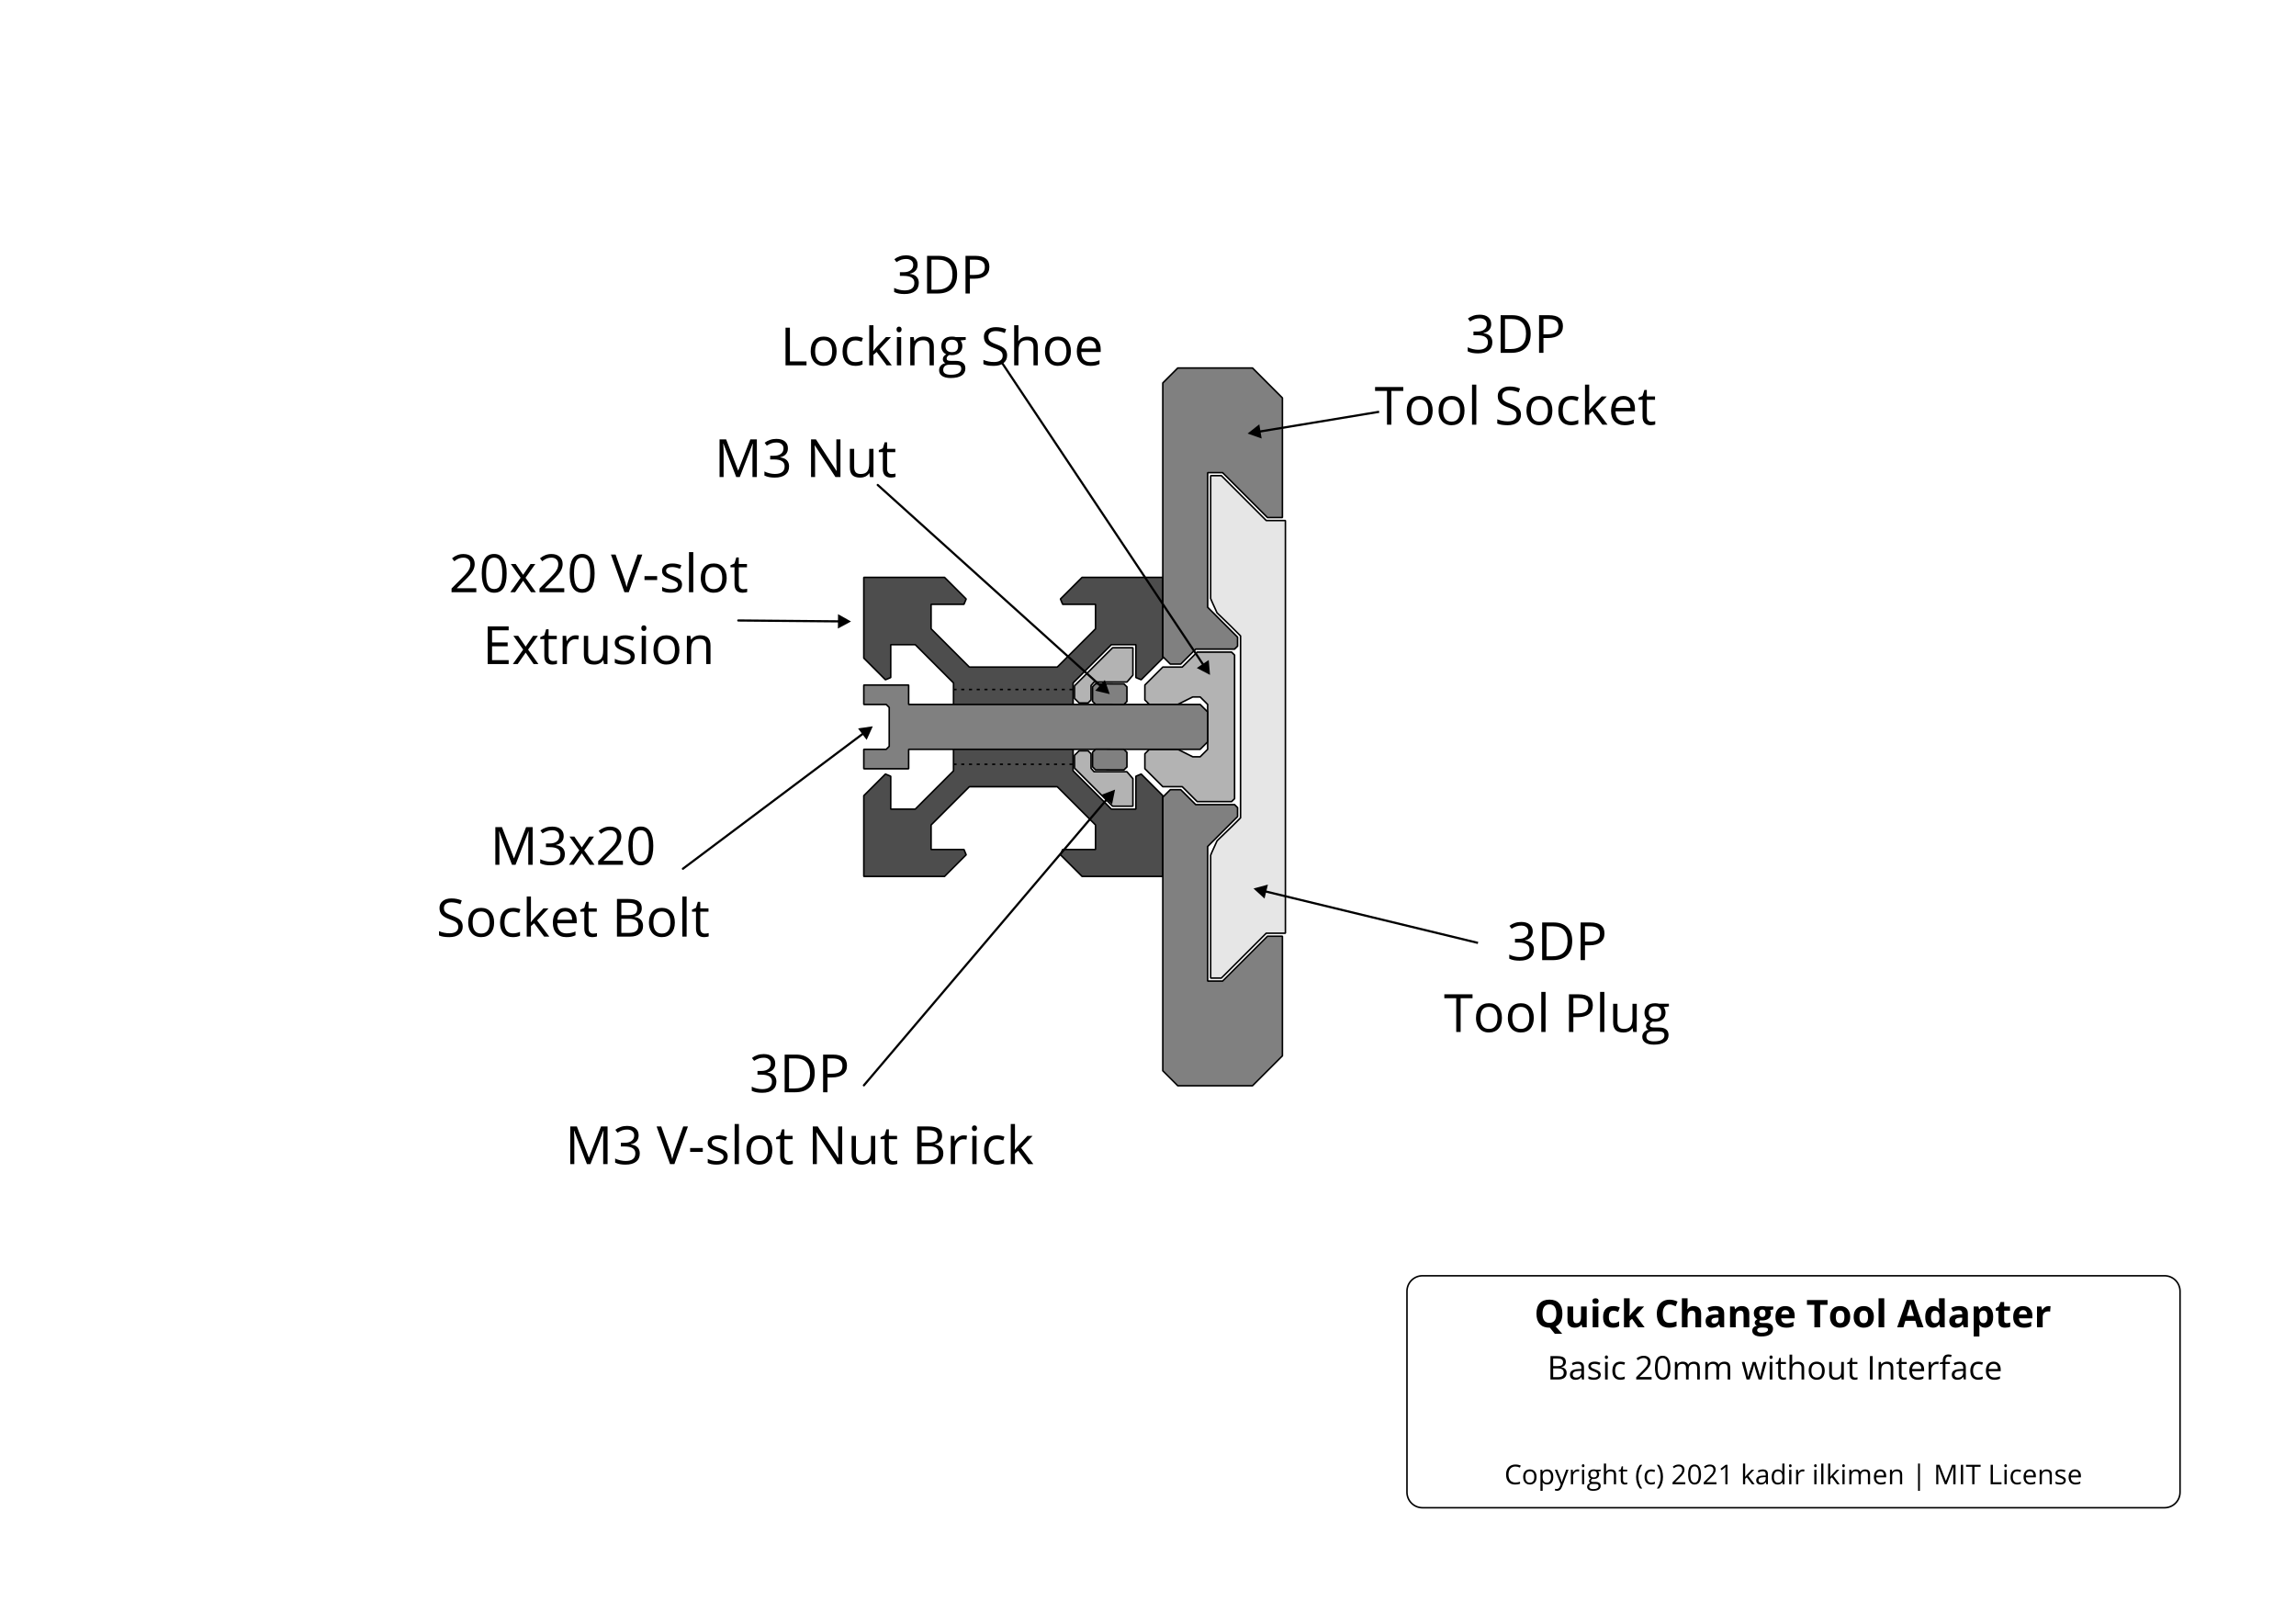 <?xml version="1.0" encoding="UTF-8"?>
<!-- Copyright (c) 2021 kadir ilkimen | MIT License-->
<svg xmlns="http://www.w3.org/2000/svg" width="297mm" height="210mm" version="1.0" style="fill-rule:evenodd; clip-rule:evenodd" viewBox="0 0 29653.85 20967.37" xmlns:xlink="http://www.w3.org/1999/xlink">
 <defs>
  <style type="text/css">
   <![CDATA[
    .str3 {stroke:black;stroke-width:19.97;stroke-miterlimit:22.926}
    .str1 {stroke:black;stroke-width:19.97;stroke-miterlimit:22.926}
    .str0 {stroke:black;stroke-width:19.97;stroke-linejoin:bevel;stroke-miterlimit:22.926}
    .str2 {stroke:black;stroke-width:19.97;stroke-miterlimit:22.926;stroke-dasharray:39.938 59.907}
    .fil0 {fill:none}
    .fil2 {fill:#4D4D4D}
    .fil4 {fill:gray}
    .fil3 {fill:#B3B3B3}
    .fil1 {fill:#E6E6E6}
    .fil5 {fill:black;fill-rule:nonzero}
    .fil6 {fill:black;fill-rule:nonzero}
   ]]>
  </style>
 </defs>
 <g id="_0">
  <polygon class="fil0" points="-0,0 29653.85,0 29653.85,20967.37 -0,20967.37 "/>
  <polygon class="fil1 str0" points="15916.76,10666.37 16022.29,10560.84 16022.29,8211.76 15886.85,8076.33 15718.34,7913.49 15651.84,7767.03 15636.1,7729.03 15636.1,6142.37 15774.58,6142.37 16353.86,6721.64 16601.55,6721.64 16601.55,12050.97 16353.84,12050.97 15774.57,12630.22 15636.1,12630.22 15636.1,11043.57 15651.84,11005.57 15718.34,10859.11 15741.76,10835.7 "/>
  <polygon class="fil2 str0" points="15018.21,7455.7 13975.52,7455.7 13696.22,7735 13724.5,7803.28 14149.3,7803.28 14149.3,8119.81 13654.85,8614.24 12519.75,8614.24 12025.3,8119.81 12025.3,7803.26 12450.1,7803.26 12478.39,7735 12199.09,7455.7 11156.39,7455.7 11156.39,8498.38 11435.67,8777.69 11503.96,8749.4 11503.96,8324.61 11820.48,8324.61 12314.94,8819.06 12314.94,9379.63 13859.66,9379.63 13859.66,8819.06 14354.11,8324.61 14670.65,8324.61 14670.65,8749.42 14738.9,8777.69 15018.21,8498.38 "/>
  <polygon class="fil2 str0" points="12519.73,10158.97 13654.85,10158.97 14149.3,10653.41 14149.3,10969.95 13724.5,10969.95 13696.22,11038.22 13975.52,11317.52 15018.21,11317.52 15018.21,10274.82 14738.9,9995.53 14670.65,10023.8 14670.65,10448.6 14354.09,10448.6 13859.66,9954.18 13859.66,9428.7 12314.94,9428.7 12314.94,9954.18 11820.48,10448.6 11503.96,10448.6 11503.96,10023.8 11435.67,9995.53 11156.39,10274.82 11156.39,11317.52 12199.09,11317.52 12478.37,11038.22 12450.1,10969.95 12025.3,10969.95 12025.3,10653.41 "/>
  <polygon class="fil3 str0" points="14091.37,9733.86 14052.75,9695.24 13936.9,9695.24 13877.97,9754.17 13877.97,9918.82 14370.08,10410.93 14632.01,10410.93 14632.01,10055.04 14554.79,9965.88 14129.99,9965.88 14091.37,9921.29 "/>
  <polygon class="fil3 str0" points="14091.37,8851.93 14091.37,9038.73 14052.75,9077.35 13936.9,9077.35 13877.99,9018.44 13877.99,8856.26 14370.08,8364.15 14632.01,8364.16 14632.01,8718.18 14554.79,8807.33 14129.99,8807.33 "/>
  <polygon class="fil3 str0" points="15597.49,9386.31 15597.49,9096.67 15500.94,9000.13 15404.39,9000.13 15211.3,9096.65 14844.43,9096.65 14786.5,9038.73 14786.5,8845.95 15018.21,8613.93 15269.23,8613.93 15462.32,8420.86 15906.43,8420.86 15945.05,8459.48 15945.05,9386.31 15945.05,10313.15 15906.43,10351.75 15462.32,10351.77 15269.23,10158.68 15018.21,10158.66 14786.5,9926.66 14786.5,9733.88 14844.43,9675.95 15211.3,9675.93 15404.38,9772.47 15500.94,9772.49 15597.49,9675.95 "/>
  <polygon class="fil4 str0" points="15249.92,10197.3 15443.01,10390.39 15945.05,10390.39 15983.67,10429.01 15983.67,10544.86 15597.49,10931.04 15597.49,12668.86 15790.58,12668.86 16369.84,12089.59 16562.93,12089.59 16562.93,13634.31 16176.76,14020.5 15211.3,14020.5 15018.21,13827.4 15018.21,10293.84 15114.76,10197.3 "/>
  <polygon class="fil4 str0" points="15018.21,4945.2 15211.3,4752.13 16176.76,4752.13 16562.93,5138.31 16562.93,6683.04 16369.84,6683.04 15790.58,6103.77 15597.49,6103.77 15597.49,7841.59 15983.67,8227.77 15983.67,8343.63 15945.05,8382.23 15443.01,8382.23 15249.92,8575.31 15114.76,8575.31 15018.21,8478.77 "/>
  <polygon class="fil4 str0" points="11484.65,9637.62 11484.65,9135.58 11446.03,9096.96 11156.39,9096.96 11156.39,8845.95 11735.67,8845.95 11735.67,9096.96 15500.94,9096.98 15597.49,9193.53 15597.49,9579.71 15500.94,9676.26 11735.67,9676.24 11735.67,9927.26 11156.39,9927.26 11156.39,9676.24 11446.03,9676.24 "/>
  <polygon class="fil4 str1" points="14149.3,9095.49 14516.17,9096.85 14554.79,9058.37 14554.79,8869.9 14516.17,8831.14 14149.3,8829.77 14110.68,8868.25 14110.68,9056.73 "/>
  <polygon class="fil4 str1" points="14149.3,9940.95 14516.17,9942.32 14554.79,9903.84 14554.79,9715.36 14516.17,9676.61 14149.3,9675.23 14110.68,9713.72 14110.68,9902.2 "/>
  <line class="fil0 str2" x1="12314.94" y1="8903.87" x2="13859.66" y2= "8903.87" />
  <line class="fil0 str2" x1="12314.94" y1="9869.33" x2="13859.66" y2= "9869.33" />
  <path class="fil5" d="M6151.67 7647.38l-319.81 0 0 -47.57 128.17 -128.75c38.94,-39.51 64.71,-67.66 77.2,-84.58 12.38,-16.8 21.69,-33.26 27.93,-49.15 6.13,-16.02 9.32,-33.16 9.32,-51.66 0,-25.88 -7.95,-46.44 -23.61,-61.64 -15.79,-15.22 -37.69,-22.82 -65.63,-22.82 -20.21,0 -39.28,3.29 -57.33,9.99 -18.16,6.58 -38.26,18.73 -60.4,36.21l-29.29 -37.58c44.73,-37.12 93.55,-55.62 146.34,-55.62 45.76,0 81.51,11.69 107.51,35.08 26,23.39 38.94,54.83 38.94,94.34 0,30.77 -8.63,61.31 -26,91.51 -17.25,30.08 -49.61,68.23 -97.18,114.32l-106.49 104.23 0 2.61 250.34 0 0 51.09zm392.13 -243.75c0,84.13 -13.28,146.91 -39.73,188.35 -26.57,41.44 -67.1,62.21 -121.59,62.21 -52.46,0 -92.19,-21.23 -119.55,-63.69 -27.25,-42.45 -40.87,-104.79 -40.87,-186.87 0,-84.69 13.17,-147.47 39.62,-188.58 26.34,-40.98 66.65,-61.52 120.8,-61.52 52.79,0 92.87,21.46 120.22,64.25 27.36,42.8 41.1,104.8 41.1,185.85zm-265.89 -0.11c0,70.73 8.29,122.27 24.98,154.63 16.68,32.24 43.14,48.36 79.59,48.36 36.78,0 63.46,-16.35 80.04,-49.05 16.46,-32.81 24.75,-84.01 24.75,-153.94 0,-69.82 -8.29,-121.02 -24.75,-153.61 -16.57,-32.47 -43.25,-48.7 -80.04,-48.7 -36.44,0 -62.9,16.02 -79.59,48.14 -16.69,32.02 -24.98,83.45 -24.98,154.18zm446.07 57.33l-126.7 -177.9 62.89 0 96.05 139.64 95.82 -139.64 62.21 0 -126.7 177.9 133.4 186.53 -62.55 0 -102.07 -147.59 -103.2 147.59 -62.55 0 133.4 -186.53zm563.67 186.53l-319.81 0 0 -47.57 128.17 -128.75c38.94,-39.51 64.71,-67.66 77.2,-84.58 12.38,-16.8 21.69,-33.26 27.93,-49.15 6.13,-16.02 9.32,-33.16 9.32,-51.66 0,-25.88 -7.95,-46.44 -23.61,-61.64 -15.79,-15.22 -37.69,-22.82 -65.63,-22.82 -20.21,0 -39.28,3.29 -57.33,9.99 -18.16,6.58 -38.26,18.73 -60.4,36.21l-29.29 -37.58c44.73,-37.12 93.55,-55.62 146.34,-55.62 45.76,0 81.51,11.69 107.51,35.08 26,23.39 38.94,54.83 38.94,94.34 0,30.77 -8.63,61.31 -26,91.51 -17.25,30.08 -49.61,68.23 -97.18,114.32l-106.49 104.23 0 2.61 250.34 0 0 51.09zm392.13 -243.75c0,84.13 -13.28,146.91 -39.73,188.35 -26.57,41.44 -67.1,62.21 -121.59,62.21 -52.46,0 -92.19,-21.23 -119.55,-63.69 -27.25,-42.45 -40.87,-104.79 -40.87,-186.87 0,-84.69 13.17,-147.47 39.62,-188.58 26.34,-40.98 66.65,-61.52 120.8,-61.52 52.79,0 92.87,21.46 120.22,64.25 27.36,42.8 41.1,104.8 41.1,185.85zm-265.89 -0.11c0,70.73 8.29,122.27 24.98,154.63 16.68,32.24 43.14,48.36 79.59,48.36 36.78,0 63.46,-16.35 80.04,-49.05 16.46,-32.81 24.75,-84.01 24.75,-153.94 0,-69.82 -8.29,-121.02 -24.75,-153.61 -16.57,-32.47 -43.25,-48.7 -80.04,-48.7 -36.44,0 -62.9,16.02 -79.59,48.14 -16.69,32.02 -24.98,83.45 -24.98,154.18zm821.17 -242.5l60.85 0 -175.18 486.36 -55.85 0 -174.27 -486.36 59.83 0 111.72 314.71c12.83,36.09 23.04,71.29 30.65,105.47 7.95,-35.99 18.39,-71.75 31.22,-107.51l111.04 -312.66zm88.89 329.13l0 -50.52 163.49 0 0 50.52 -163.49 0zm485.01 57.9c0,33.94 -12.72,60.17 -37.92,78.56 -25.32,18.39 -60.74,27.59 -106.49,27.59 -48.24,0 -85.94,-7.61 -113.07,-22.93l0 -51.31c17.6,8.86 36.33,15.9 56.42,21 20.1,5.11 39.4,7.61 58.02,7.61 28.84,0 50.97,-4.65 66.53,-13.85 15.56,-9.2 23.27,-23.16 23.27,-42 0,-14.19 -6.13,-26.34 -18.5,-36.44 -12.26,-10.1 -36.22,-22.03 -71.98,-35.76 -33.95,-12.71 -58.02,-23.72 -72.32,-33.15 -14.31,-9.43 -24.98,-20.1 -31.91,-32.13 -7.04,-11.92 -10.44,-26.23 -10.44,-42.91 0,-29.74 12.04,-53.14 36.22,-70.39 24.17,-17.14 57.33,-25.77 99.45,-25.77 39.17,0 77.54,7.95 115.01,23.95l-19.64 44.96c-36.56,-15.1 -69.71,-22.59 -99.35,-22.59 -26.22,0 -45.98,4.08 -59.26,12.26 -13.29,8.29 -19.98,19.53 -19.98,33.95 0,9.76 2.5,18.05 7.49,24.98 4.99,6.81 13.06,13.39 24.18,19.64 11.01,6.13 32.36,15.21 63.8,26.91 43.25,15.78 72.44,31.67 87.64,47.57 15.22,16.01 22.82,36.1 22.82,60.29zm144.97 99.34l-55.17 0 0 -517.69 55.17 0 0 517.69zm431.76 -182.56c0,59.49 -14.99,105.93 -44.84,139.3 -29.97,33.38 -71.3,50.06 -124.09,50.06 -32.59,0 -61.53,-7.61 -86.85,-22.93 -25.2,-15.33 -44.73,-37.35 -58.47,-65.96 -13.85,-28.61 -20.66,-62.1 -20.66,-100.47 0,-59.49 14.87,-105.81 44.62,-138.96 29.62,-33.15 70.95,-49.72 123.63,-49.72 51.09,0 91.51,16.91 121.59,50.86 30.08,33.95 45.07,79.93 45.07,137.83zm-277.69 0c0,46.55 9.31,82.08 27.93,106.49 18.62,24.4 45.98,36.55 82.19,36.55 36.1,0 63.58,-12.15 82.31,-36.44 18.73,-24.29 28.05,-59.83 28.05,-106.6 0,-46.32 -9.32,-81.51 -28.05,-105.59 -18.73,-24.06 -46.44,-36.1 -82.99,-36.1 -36.21,0 -63.46,11.81 -81.85,35.53 -18.39,23.73 -27.59,59.16 -27.59,106.15zm492.26 143.73c9.76,0 19.18,-0.68 28.27,-2.16 9.09,-1.48 16.23,-2.95 21.57,-4.54l0 42.35c-6.01,2.84 -14.76,5.22 -26.45,7.15 -11.58,1.93 -22.14,2.84 -31.45,2.84 -70.5,0 -105.7,-37.12 -105.7,-111.49l0 -216.84 -52.22 0 0 -26.56 52.22 -23.05 23.27 -77.77 31.9 0 0 84.47 105.82 0 0 42.91 -105.82 0 0 214.46c0,22.03 5.22,38.83 15.68,50.64 10.44,11.69 24.74,17.59 42.91,17.59zm-3030.52 966.49l-271 0 0 -486.36 271 0 0 50.41 -214.46 0 0 156.67 201.52 0 0 49.73 -201.52 0 0 179.14 214.46 0 0 50.41zm187.33 -186.53l-126.7 -177.9 62.89 0 96.05 139.64 95.82 -139.64 62.21 0 -126.7 177.9 133.4 186.53 -62.55 0 -102.07 -147.59 -103.2 147.59 -62.55 0 133.4 -186.53zm386.91 147.7c9.76,0 19.18,-0.68 28.27,-2.16 9.09,-1.48 16.23,-2.95 21.57,-4.54l0 42.35c-6.01,2.84 -14.76,5.22 -26.45,7.15 -11.58,1.93 -22.14,2.84 -31.45,2.84 -70.5,0 -105.7,-37.12 -105.7,-111.49l0 -216.84 -52.22 0 0 -26.56 52.22 -23.05 23.27 -77.77 31.9 0 0 84.47 105.82 0 0 42.91 -105.82 0 0 214.46c0,22.03 5.22,38.83 15.68,50.64 10.44,11.69 24.74,17.59 42.91,17.59zm288.93 -332.41c16.12,0 30.65,1.36 43.48,3.97l-7.61 51.43c-15.1,-3.29 -28.39,-5 -39.96,-5 -29.4,0 -54.62,11.92 -75.61,35.88 -20.89,23.95 -31.34,53.81 -31.34,89.46l0 195.5 -55.28 0 0 -364.43 45.64 0 6.24 67.33 2.73 0c13.51,-23.73 29.74,-42 48.82,-54.83 19.07,-12.83 39.96,-19.3 62.89,-19.3zm163.72 6.81l0 236.48c0,29.63 6.7,51.89 20.32,66.53 13.51,14.65 34.74,21.92 63.58,21.92 38.14,0 65.96,-10.44 83.67,-31.22 17.59,-20.89 26.45,-54.94 26.45,-102.18l0 -191.52 55.17 0 0 364.43 -45.52 0 -7.95 -48.7 -3.07 0c-11.24,17.94 -27.03,31.67 -47.12,41.22 -19.98,9.54 -42.91,14.3 -68.68,14.3 -44.39,0 -77.55,-10.55 -99.68,-31.56 -22.03,-21.12 -33.04,-54.83 -33.04,-101.15l0 -238.53 55.86 0zm601.36 265.1c0,33.94 -12.72,60.17 -37.92,78.56 -25.32,18.39 -60.74,27.59 -106.49,27.59 -48.24,0 -85.94,-7.61 -113.07,-22.93l0 -51.31c17.6,8.86 36.33,15.9 56.42,21 20.1,5.11 39.4,7.61 58.02,7.61 28.84,0 50.97,-4.65 66.53,-13.85 15.56,-9.2 23.27,-23.16 23.27,-42 0,-14.19 -6.13,-26.34 -18.5,-36.44 -12.26,-10.1 -36.22,-22.03 -71.98,-35.76 -33.95,-12.71 -58.02,-23.72 -72.32,-33.15 -14.31,-9.43 -24.98,-20.1 -31.91,-32.13 -7.04,-11.92 -10.44,-26.23 -10.44,-42.91 0,-29.74 12.04,-53.14 36.22,-70.39 24.17,-17.14 57.33,-25.77 99.45,-25.77 39.17,0 77.54,7.95 115.01,23.95l-19.64 44.96c-36.56,-15.1 -69.71,-22.59 -99.35,-22.59 -26.22,0 -45.98,4.08 -59.26,12.26 -13.29,8.29 -19.98,19.53 -19.98,33.95 0,9.76 2.5,18.05 7.49,24.98 4.99,6.81 13.06,13.39 24.18,19.64 11.01,6.13 32.36,15.21 63.8,26.91 43.25,15.78 72.44,31.67 87.64,47.57 15.22,16.01 22.82,36.1 22.82,60.29zm144.97 99.34l-55.17 0 0 -364.43 55.17 0 0 364.43zm-59.83 -463.43c0,-12.6 3.07,-21.8 9.31,-27.71 6.25,-5.9 13.97,-8.85 23.27,-8.85 8.86,0 16.58,2.95 22.93,8.97 6.47,6.02 9.65,15.22 9.65,27.59 0,12.49 -3.19,21.8 -9.65,27.82 -6.35,6.13 -14.08,9.2 -22.93,9.2 -9.31,0 -17.02,-3.07 -23.27,-9.2 -6.24,-6.02 -9.31,-15.33 -9.31,-27.82zm491.58 280.87c0,59.49 -14.99,105.93 -44.84,139.3 -29.97,33.38 -71.3,50.06 -124.09,50.06 -32.59,0 -61.53,-7.61 -86.85,-22.93 -25.2,-15.33 -44.73,-37.35 -58.47,-65.96 -13.85,-28.61 -20.66,-62.1 -20.66,-100.47 0,-59.49 14.87,-105.81 44.62,-138.96 29.62,-33.15 70.95,-49.72 123.63,-49.72 51.09,0 91.51,16.91 121.59,50.86 30.08,33.95 45.07,79.93 45.07,137.83zm-277.69 0c0,46.55 9.31,82.08 27.93,106.49 18.62,24.4 45.98,36.55 82.19,36.55 36.1,0 63.58,-12.15 82.31,-36.44 18.73,-24.29 28.05,-59.83 28.05,-106.6 0,-46.32 -9.32,-81.51 -28.05,-105.59 -18.73,-24.06 -46.44,-36.1 -82.99,-36.1 -36.21,0 -63.46,11.81 -81.85,35.53 -18.39,23.73 -27.59,59.16 -27.59,106.15zm624.07 182.56l0 -235.8c0,-29.74 -6.7,-51.88 -20.32,-66.53 -13.51,-14.65 -34.75,-21.92 -63.58,-21.92 -38.14,0 -66.08,10.33 -83.78,30.88 -17.83,20.67 -26.69,54.72 -26.69,102.18l0 191.18 -55.17 0 0 -364.43 44.85 0 8.97 49.73 2.73 0c11.35,-17.94 27.13,-31.91 47.57,-41.78 20.44,-9.87 43.14,-14.76 68.23,-14.76 43.93,0 76.97,10.55 99.12,31.79 22.25,21.12 33.26,55.05 33.26,101.6l0 237.85 -55.17 0z"/>
  <path class="fil5" d="M6612.89 11167.17l-165.07 -431.19 -2.61 0c3.07,34.18 4.65,74.81 4.65,121.82l0 309.37 -52.23 0 0 -486.36 85.15 0 154.06 401.22 2.62 0 155.42 -401.22 84.47 0 0 486.36 -56.54 0 0 -313.34c0,-35.99 1.6,-75.04 4.66,-117.17l-2.62 0 -166.43 430.51 -45.53 0zm667.56 -371.81c0,30.99 -8.63,56.31 -26.12,76.06 -17.36,19.76 -42,32.93 -74.01,39.51l0 2.73c39.05,4.88 68,17.26 86.84,37.24 18.85,19.98 28.28,46.21 28.28,78.56 0,46.44 -16.02,82.08 -48.25,107.06 -32.13,24.97 -77.77,37.46 -137.03,37.46 -25.77,0 -49.27,-1.93 -70.73,-5.79 -21.35,-3.97 -42.23,-10.78 -62.33,-20.55l0 -52.56c21.01,10.32 43.48,18.27 67.33,23.72 23.84,5.45 46.44,8.18 67.77,8.18 84.02,0 126.02,-32.93 126.02,-98.78 0,-59.03 -46.32,-88.55 -139.07,-88.55l-47.92 0 0 -47.68 48.59 0c37.92,0 68,-8.41 90.14,-25.09 22.26,-16.8 33.38,-39.97 33.38,-69.71 0,-23.72 -8.17,-42.34 -24.52,-55.85 -16.34,-13.51 -38.37,-20.33 -66.42,-20.33 -21.23,0 -41.33,2.85 -60.17,8.63 -18.85,5.79 -40.42,16.46 -64.6,31.91l-27.93 -37.24c19.98,-15.67 43.02,-27.93 69.02,-36.89 26.11,-8.98 53.48,-13.4 82.31,-13.4 47.34,0 84.01,10.78 110.24,32.35 26.11,21.69 39.17,51.32 39.17,89.01zm201.18 185.28l-126.7 -177.9 62.89 0 96.05 139.64 95.82 -139.64 62.21 0 -126.7 177.9 133.4 186.53 -62.55 0 -102.07 -147.59 -103.2 147.59 -62.55 0 133.4 -186.53zm563.67 186.53l-319.81 0 0 -47.57 128.17 -128.75c38.94,-39.51 64.71,-67.66 77.2,-84.58 12.38,-16.8 21.69,-33.26 27.93,-49.15 6.13,-16.02 9.32,-33.16 9.32,-51.66 0,-25.88 -7.95,-46.44 -23.61,-61.64 -15.79,-15.22 -37.69,-22.82 -65.63,-22.82 -20.21,0 -39.28,3.29 -57.33,9.99 -18.16,6.58 -38.26,18.73 -60.4,36.21l-29.29 -37.58c44.73,-37.12 93.55,-55.62 146.34,-55.62 45.76,0 81.51,11.69 107.51,35.08 26,23.39 38.94,54.83 38.94,94.34 0,30.77 -8.63,61.31 -26,91.51 -17.25,30.08 -49.61,68.23 -97.18,114.32l-106.49 104.23 0 2.61 250.34 0 0 51.09zm392.13 -243.75c0,84.13 -13.28,146.91 -39.73,188.35 -26.57,41.44 -67.1,62.21 -121.59,62.21 -52.46,0 -92.19,-21.23 -119.55,-63.69 -27.25,-42.45 -40.87,-104.79 -40.87,-186.87 0,-84.69 13.17,-147.47 39.62,-188.58 26.34,-40.98 66.65,-61.52 120.8,-61.52 52.79,0 92.87,21.46 120.22,64.25 27.36,42.8 41.1,104.8 41.1,185.85zm-265.89 -0.11c0,70.73 8.29,122.27 24.98,154.63 16.68,32.24 43.14,48.36 79.59,48.36 36.78,0 63.46,-16.35 80.04,-49.05 16.46,-32.81 24.75,-84.01 24.75,-153.94 0,-69.82 -8.29,-121.02 -24.75,-153.61 -16.57,-32.47 -43.25,-48.7 -80.04,-48.7 -36.44,0 -62.9,16.02 -79.59,48.14 -16.69,32.02 -24.98,83.45 -24.98,154.18zm-2195.26 1042.32c0,42.8 -15.56,76.18 -46.55,100.13 -31.11,23.95 -73.23,35.87 -126.47,35.87 -57.68,0 -102.07,-7.49 -133.06,-22.37l0 -54.61c19.99,8.4 41.67,15.1 65.17,19.98 23.5,4.88 46.78,7.27 69.93,7.27 37.69,0 66.08,-7.15 85.15,-21.46 19.08,-14.2 28.62,-34.06 28.62,-59.61 0,-16.8 -3.4,-30.65 -10.1,-41.33 -6.81,-10.78 -18.17,-20.66 -33.95,-29.85 -15.9,-9.09 -40.08,-19.42 -72.44,-30.88 -45.18,-16.23 -77.54,-35.42 -96.95,-57.56 -19.41,-22.14 -29.17,-51.09 -29.17,-86.84 0,-37.47 14.08,-67.33 42.23,-89.47 28.27,-22.14 65.5,-33.26 111.83,-33.26 48.36,0 92.87,8.86 133.39,26.57l-17.59 49.15c-40.19,-16.91 -79.25,-25.32 -117.17,-25.32 -29.85,0 -53.36,6.48 -70.16,19.3 -16.91,12.95 -25.32,30.77 -25.32,53.71 0,16.91 3.19,30.65 9.32,41.44 6.24,10.78 16.68,20.66 31.45,29.63 14.76,8.97 37.34,18.84 67.77,29.74 50.97,18.16 86.06,37.69 105.24,58.58 19.19,20.78 28.85,47.92 28.85,81.17zm405.64 -53.36c0,59.49 -14.99,105.93 -44.84,139.3 -29.97,33.38 -71.3,50.06 -124.09,50.06 -32.59,0 -61.53,-7.61 -86.85,-22.93 -25.2,-15.33 -44.73,-37.35 -58.47,-65.96 -13.85,-28.61 -20.66,-62.1 -20.66,-100.47 0,-59.49 14.87,-105.81 44.62,-138.96 29.62,-33.15 70.95,-49.72 123.63,-49.72 51.09,0 91.51,16.91 121.59,50.86 30.08,33.95 45.07,79.93 45.07,137.83zm-277.69 0c0,46.55 9.31,82.08 27.93,106.49 18.62,24.4 45.98,36.55 82.19,36.55 36.1,0 63.58,-12.15 82.31,-36.44 18.73,-24.29 28.05,-59.83 28.05,-106.6 0,-46.32 -9.32,-81.51 -28.05,-105.59 -18.73,-24.06 -46.44,-36.1 -82.99,-36.1 -36.21,0 -63.46,11.81 -81.85,35.53 -18.39,23.73 -27.59,59.16 -27.59,106.15zm520.19 189.37c-52.8,0 -93.66,-16.23 -122.61,-48.7 -28.95,-32.58 -43.37,-78.56 -43.37,-137.94 0,-61.08 14.65,-108.19 44.05,-141.46 29.4,-33.27 71.18,-49.95 125.56,-49.95 17.48,0 34.97,1.93 52.56,5.67 17.48,3.75 31.22,8.18 41.22,13.4l-17.03 46.89c-12.14,-4.88 -25.43,-8.86 -39.85,-12.14 -14.42,-3.19 -27.13,-4.77 -38.26,-4.77 -74.01,0 -111.03,47.23 -111.03,141.69 0,44.73 8.97,79.13 27.02,103.08 18.16,23.95 44.84,35.87 80.37,35.87 30.31,0 61.53,-6.58 93.43,-19.64l0 49.04c-24.4,12.6 -55.05,18.96 -92.07,18.96zm233.08 -193.45c9.54,-13.51 24.07,-31.22 43.6,-53.14l117.73 -124.66 65.62 0 -147.7 155.31 158.03 209.12 -66.87 0 -128.75 -172.34 -41.67 35.87 0 136.47 -54.5 0 0 -517.69 54.5 0 0 274.51c0,12.15 -0.91,30.99 -2.61,56.54l2.61 0zm456.96 193.45c-53.93,0 -96.39,-16.46 -127.49,-49.27 -31.22,-32.81 -46.78,-78.45 -46.78,-136.8 0,-58.81 14.42,-105.48 43.37,-140.1 28.94,-34.63 67.77,-51.88 116.59,-51.88 45.64,0 81.85,14.99 108.42,45.07 26.57,30.08 39.97,69.71 39.97,118.87l0 34.97 -251.13 0c1.13,42.8 11.92,75.27 32.35,97.53 20.55,22.14 49.39,33.26 86.75,33.26 39.16,0 77.99,-8.17 116.36,-24.63l0 49.27c-19.52,8.52 -38.03,14.53 -55.39,18.27 -17.37,3.63 -38.38,5.45 -63.01,5.45zm-14.99 -331.73c-29.29,0 -52.57,9.54 -69.93,28.62 -17.48,18.95 -27.71,45.29 -30.77,79.02l190.5 0c0,-34.75 -7.72,-61.42 -23.27,-79.93 -15.56,-18.51 -37.69,-27.71 -66.53,-27.71zm360.92 286.09c9.76,0 19.18,-0.68 28.27,-2.16 9.09,-1.48 16.23,-2.95 21.57,-4.54l0 42.35c-6.01,2.84 -14.76,5.22 -26.45,7.15 -11.58,1.93 -22.14,2.84 -31.45,2.84 -70.5,0 -105.7,-37.12 -105.7,-111.49l0 -216.84 -52.22 0 0 -26.56 52.22 -23.05 23.27 -77.77 31.9 0 0 84.47 105.82 0 0 42.91 -105.82 0 0 214.46c0,22.03 5.22,38.83 15.68,50.64 10.44,11.69 24.74,17.59 42.91,17.59zm308 -447.53l137.38 0c64.48,0 111.26,9.65 139.98,28.95 28.84,19.3 43.25,49.83 43.25,91.5 0,28.84 -7.95,52.68 -24.06,71.41 -16.12,18.74 -39.51,30.88 -70.39,36.44l0 3.29c73.9,12.6 110.8,51.43 110.8,116.37 0,43.48 -14.76,77.43 -44.04,101.84 -29.4,24.4 -70.51,36.55 -123.3,36.55l-169.62 0 0 -486.36zm56.54 208.45l93.1 0c39.96,0 68.68,-6.25 86.17,-18.85 17.6,-12.49 26.34,-33.61 26.34,-63.35 0,-27.25 -9.76,-47 -29.28,-59.04 -19.53,-12.14 -50.52,-18.16 -93.1,-18.16l-83.22 0 0 159.4zm0 47.68l0 181.88 101.49 0c39.17,0 68.8,-7.61 88.55,-22.81 19.87,-15.11 29.86,-38.95 29.86,-71.3 0,-30.08 -10.21,-52.34 -30.42,-66.53 -20.33,-14.2 -51.21,-21.24 -92.65,-21.24l-96.84 0zm691.16 47.69c0,59.49 -14.99,105.93 -44.84,139.3 -29.97,33.38 -71.3,50.06 -124.09,50.06 -32.59,0 -61.53,-7.61 -86.85,-22.93 -25.2,-15.33 -44.73,-37.35 -58.47,-65.96 -13.85,-28.61 -20.66,-62.1 -20.66,-100.47 0,-59.49 14.87,-105.81 44.62,-138.96 29.62,-33.15 70.95,-49.72 123.63,-49.72 51.09,0 91.51,16.91 121.59,50.86 30.08,33.95 45.07,79.93 45.07,137.83zm-277.69 0c0,46.55 9.31,82.08 27.93,106.49 18.62,24.4 45.98,36.55 82.19,36.55 36.1,0 63.58,-12.15 82.31,-36.44 18.73,-24.29 28.05,-59.83 28.05,-106.6 0,-46.32 -9.32,-81.51 -28.05,-105.59 -18.73,-24.06 -46.44,-36.1 -82.99,-36.1 -36.21,0 -63.46,11.81 -81.85,35.53 -18.39,23.73 -27.59,59.16 -27.59,106.15zm429.7 182.56l-55.17 0 0 -517.69 55.17 0 0 517.69zm234.9 -38.83c9.76,0 19.18,-0.68 28.27,-2.16 9.09,-1.48 16.23,-2.95 21.57,-4.54l0 42.35c-6.01,2.84 -14.76,5.22 -26.45,7.15 -11.58,1.93 -22.14,2.84 -31.45,2.84 -70.5,0 -105.7,-37.12 -105.7,-111.49l0 -216.84 -52.22 0 0 -26.56 52.22 -23.05 23.27 -77.77 31.9 0 0 84.47 105.82 0 0 42.91 -105.82 0 0 214.46c0,22.03 5.22,38.83 15.68,50.64 10.44,11.69 24.74,17.59 42.91,17.59z"/>
  <path class="fil5" d="M9508.68 6160.46l-165.07 -431.19 -2.61 0c3.07,34.18 4.65,74.81 4.65,121.82l0 309.37 -52.23 0 0 -486.36 85.15 0 154.06 401.22 2.62 0 155.42 -401.22 84.47 0 0 486.36 -56.54 0 0 -313.34c0,-35.99 1.6,-75.04 4.66,-117.17l-2.62 0 -166.43 430.51 -45.53 0zm667.56 -371.81c0,30.99 -8.63,56.31 -26.12,76.06 -17.36,19.76 -42,32.93 -74.01,39.51l0 2.73c39.05,4.88 68,17.26 86.84,37.24 18.85,19.98 28.28,46.21 28.28,78.56 0,46.44 -16.02,82.08 -48.25,107.06 -32.13,24.97 -77.77,37.46 -137.03,37.46 -25.77,0 -49.27,-1.93 -70.73,-5.79 -21.35,-3.97 -42.23,-10.78 -62.33,-20.55l0 -52.56c21.01,10.32 43.48,18.27 67.33,23.72 23.84,5.45 46.44,8.18 67.77,8.18 84.02,0 126.02,-32.93 126.02,-98.78 0,-59.03 -46.32,-88.55 -139.07,-88.55l-47.92 0 0 -47.68 48.59 0c37.92,0 68,-8.41 90.14,-25.09 22.26,-16.8 33.38,-39.97 33.38,-69.71 0,-23.72 -8.17,-42.34 -24.52,-55.85 -16.34,-13.51 -38.37,-20.33 -66.42,-20.33 -21.23,0 -41.33,2.85 -60.17,8.63 -18.85,5.79 -40.42,16.46 -64.6,31.91l-27.93 -37.24c19.98,-15.67 43.02,-27.93 69.02,-36.89 26.11,-8.98 53.48,-13.4 82.31,-13.4 47.34,0 84.01,10.78 110.24,32.35 26.11,21.69 39.17,51.32 39.17,89.01zm678.57 371.81l-64.49 0 -265.78 -408.14 -2.73 0c3.52,47.92 5.34,91.74 5.34,131.7l0 276.45 -52.23 0 0 -486.36 63.81 0 265.21 406.55 2.61 0c-0.45,-6.01 -1.36,-25.2 -2.96,-57.78 -1.59,-32.47 -2.16,-55.63 -1.7,-69.71l0 -279.06 52.91 0 0 486.36zm177.22 -364.43l0 236.48c0,29.63 6.7,51.89 20.32,66.53 13.51,14.65 34.74,21.92 63.58,21.92 38.14,0 65.96,-10.44 83.67,-31.22 17.59,-20.89 26.45,-54.94 26.45,-102.18l0 -191.52 55.17 0 0 364.43 -45.52 0 -7.95 -48.7 -3.07 0c-11.24,17.94 -27.03,31.67 -47.12,41.22 -19.98,9.54 -42.91,14.3 -68.68,14.3 -44.39,0 -77.55,-10.55 -99.68,-31.56 -22.03,-21.12 -33.04,-54.83 -33.04,-101.15l0 -238.53 55.86 0zm483.98 325.6c9.76,0 19.18,-0.68 28.27,-2.16 9.09,-1.48 16.23,-2.95 21.57,-4.54l0 42.35c-6.01,2.84 -14.76,5.22 -26.45,7.15 -11.58,1.93 -22.14,2.84 -31.45,2.84 -70.5,0 -105.7,-37.12 -105.7,-111.49l0 -216.84 -52.22 0 0 -26.56 52.22 -23.05 23.27 -77.77 31.9 0 0 84.47 105.82 0 0 42.91 -105.82 0 0 214.46c0,22.03 5.22,38.83 15.68,50.64 10.44,11.69 24.74,17.59 42.91,17.59z"/>
  <path class="fil5" d="M10012.51 13732.95c0,30.99 -8.63,56.31 -26.12,76.06 -17.36,19.76 -42,32.93 -74.01,39.51l0 2.73c39.05,4.88 68,17.26 86.84,37.24 18.85,19.98 28.28,46.21 28.28,78.56 0,46.44 -16.02,82.08 -48.25,107.06 -32.13,24.97 -77.77,37.46 -137.03,37.46 -25.77,0 -49.27,-1.93 -70.73,-5.79 -21.35,-3.97 -42.23,-10.78 -62.33,-20.55l0 -52.56c21.01,10.32 43.48,18.27 67.33,23.72 23.84,5.45 46.44,8.18 67.77,8.18 84.02,0 126.02,-32.93 126.02,-98.78 0,-59.03 -46.32,-88.55 -139.07,-88.55l-47.92 0 0 -47.68 48.59 0c37.92,0 68,-8.41 90.14,-25.09 22.26,-16.8 33.38,-39.97 33.38,-69.71 0,-23.72 -8.17,-42.34 -24.52,-55.85 -16.34,-13.51 -38.37,-20.33 -66.42,-20.33 -21.23,0 -41.33,2.85 -60.17,8.63 -18.85,5.79 -40.42,16.46 -64.6,31.91l-27.93 -37.24c19.98,-15.67 43.02,-27.93 69.02,-36.89 26.11,-8.98 53.48,-13.4 82.31,-13.4 47.34,0 84.01,10.78 110.24,32.35 26.11,21.69 39.17,51.32 39.17,89.01zm509.87 123.98c0,80.27 -21.81,141.68 -65.4,184.14 -43.59,42.46 -106.26,63.69 -188.12,63.69l-134.65 0 0 -486.36 148.96 0c75.61,0 134.42,21.01 176.31,62.89 41.89,41.89 62.9,100.47 62.9,175.64zm-59.95 2.05c0,-63.47 -15.9,-111.15 -47.69,-143.28 -31.79,-32.13 -79.13,-48.25 -141.8,-48.25l-82.19 0 0 388.28 68.8 0c67.44,0 118.07,-16.57 152.01,-49.72 33.95,-33.16 50.86,-82.2 50.86,-147.02zm476.6 -98.89c0,49.15 -16.8,87.07 -50.3,113.52 -33.6,26.46 -81.62,39.74 -144.18,39.74l-57.22 0 0 191.41 -56.54 0 0 -486.36 126.02 0c121.47,0 182.22,47.23 182.22,141.69zm-251.7 104.9l50.86 0c50.06,0 86.4,-8.06 108.76,-24.29 22.37,-16.12 33.61,-42.12 33.61,-77.77 0,-32.13 -10.56,-56.08 -31.56,-71.87 -21.12,-15.78 -53.93,-23.61 -98.55,-23.61l-63.12 0 0 197.54zm-3106.76 1167.43l-165.07 -431.19 -2.61 0c3.07,34.18 4.65,74.81 4.65,121.82l0 309.37 -52.23 0 0 -486.36 85.15 0 154.06 401.22 2.62 0 155.42 -401.22 84.47 0 0 486.36 -56.54 0 0 -313.34c0,-35.99 1.6,-75.04 4.66,-117.17l-2.62 0 -166.43 430.51 -45.53 0zm667.56 -371.81c0,30.99 -8.63,56.31 -26.12,76.06 -17.36,19.76 -42,32.93 -74.01,39.51l0 2.73c39.05,4.88 68,17.26 86.84,37.24 18.85,19.98 28.28,46.21 28.28,78.56 0,46.44 -16.02,82.08 -48.25,107.06 -32.13,24.97 -77.77,37.46 -137.03,37.46 -25.77,0 -49.27,-1.93 -70.73,-5.79 -21.35,-3.97 -42.23,-10.78 -62.33,-20.55l0 -52.56c21.01,10.32 43.48,18.27 67.33,23.72 23.84,5.45 46.44,8.18 67.77,8.18 84.02,0 126.02,-32.93 126.02,-98.78 0,-59.03 -46.32,-88.55 -139.07,-88.55l-47.92 0 0 -47.68 48.59 0c37.92,0 68,-8.41 90.14,-25.09 22.26,-16.8 33.38,-39.97 33.38,-69.71 0,-23.72 -8.17,-42.34 -24.52,-55.85 -16.34,-13.51 -38.37,-20.33 -66.42,-20.33 -21.23,0 -41.33,2.85 -60.17,8.63 -18.85,5.79 -40.42,16.46 -64.6,31.91l-27.93 -37.24c19.98,-15.67 43.02,-27.93 69.02,-36.89 26.11,-8.98 53.48,-13.4 82.31,-13.4 47.34,0 84.01,10.78 110.24,32.35 26.11,21.69 39.17,51.32 39.17,89.01zm576.28 -114.55l60.85 0 -175.18 486.36 -55.85 0 -174.27 -486.36 59.83 0 111.72 314.71c12.83,36.09 23.04,71.29 30.65,105.47 7.95,-35.99 18.39,-71.75 31.22,-107.51l111.04 -312.66zm88.89 329.13l0 -50.52 163.49 0 0 50.52 -163.49 0zm485.01 57.9c0,33.94 -12.72,60.17 -37.92,78.56 -25.32,18.39 -60.74,27.59 -106.49,27.59 -48.24,0 -85.94,-7.61 -113.07,-22.93l0 -51.31c17.6,8.86 36.33,15.9 56.42,21 20.1,5.11 39.4,7.61 58.02,7.61 28.84,0 50.97,-4.65 66.53,-13.85 15.56,-9.2 23.27,-23.16 23.27,-42 0,-14.19 -6.13,-26.34 -18.5,-36.44 -12.26,-10.1 -36.22,-22.03 -71.98,-35.76 -33.95,-12.71 -58.02,-23.72 -72.32,-33.15 -14.31,-9.43 -24.98,-20.1 -31.91,-32.13 -7.04,-11.92 -10.44,-26.23 -10.44,-42.91 0,-29.74 12.04,-53.14 36.22,-70.39 24.17,-17.14 57.33,-25.77 99.45,-25.77 39.17,0 77.54,7.95 115.01,23.95l-19.64 44.96c-36.56,-15.1 -69.71,-22.59 -99.35,-22.59 -26.22,0 -45.98,4.08 -59.26,12.26 -13.29,8.29 -19.98,19.53 -19.98,33.95 0,9.76 2.5,18.05 7.49,24.98 4.99,6.81 13.06,13.39 24.18,19.64 11.01,6.13 32.36,15.21 63.8,26.91 43.25,15.78 72.44,31.67 87.64,47.57 15.22,16.01 22.82,36.1 22.82,60.29zm144.97 99.34l-55.17 0 0 -517.69 55.17 0 0 517.69zm431.76 -182.56c0,59.49 -14.99,105.93 -44.84,139.3 -29.97,33.38 -71.3,50.06 -124.09,50.06 -32.59,0 -61.53,-7.61 -86.85,-22.93 -25.2,-15.33 -44.73,-37.35 -58.47,-65.96 -13.85,-28.61 -20.66,-62.1 -20.66,-100.47 0,-59.49 14.87,-105.81 44.62,-138.96 29.62,-33.15 70.95,-49.72 123.63,-49.72 51.09,0 91.51,16.91 121.59,50.86 30.08,33.95 45.07,79.93 45.07,137.83zm-277.69 0c0,46.55 9.31,82.08 27.93,106.49 18.62,24.4 45.98,36.55 82.19,36.55 36.1,0 63.58,-12.15 82.31,-36.44 18.73,-24.29 28.05,-59.83 28.05,-106.6 0,-46.32 -9.32,-81.51 -28.05,-105.59 -18.73,-24.06 -46.44,-36.1 -82.99,-36.1 -36.21,0 -63.46,11.81 -81.85,35.53 -18.39,23.73 -27.59,59.16 -27.59,106.15zm492.26 143.73c9.76,0 19.18,-0.68 28.27,-2.16 9.09,-1.48 16.23,-2.95 21.57,-4.54l0 42.35c-6.01,2.84 -14.76,5.22 -26.45,7.15 -11.58,1.93 -22.14,2.84 -31.45,2.84 -70.5,0 -105.7,-37.12 -105.7,-111.49l0 -216.84 -52.22 0 0 -26.56 52.22 -23.05 23.27 -77.77 31.9 0 0 84.47 105.82 0 0 42.91 -105.82 0 0 214.46c0,22.03 5.22,38.83 15.68,50.64 10.44,11.69 24.74,17.59 42.91,17.59zm687.88 38.83l-64.49 0 -265.78 -408.14 -2.73 0c3.52,47.92 5.34,91.74 5.34,131.7l0 276.45 -52.23 0 0 -486.36 63.81 0 265.21 406.55 2.61 0c-0.45,-6.01 -1.36,-25.2 -2.96,-57.78 -1.59,-32.47 -2.16,-55.63 -1.7,-69.71l0 -279.06 52.91 0 0 486.36zm177.22 -364.43l0 236.48c0,29.63 6.7,51.89 20.32,66.53 13.51,14.65 34.74,21.92 63.58,21.92 38.14,0 65.96,-10.44 83.67,-31.22 17.59,-20.89 26.45,-54.94 26.45,-102.18l0 -191.52 55.17 0 0 364.43 -45.52 0 -7.95 -48.7 -3.07 0c-11.24,17.94 -27.03,31.67 -47.12,41.22 -19.98,9.54 -42.91,14.3 -68.68,14.3 -44.39,0 -77.55,-10.55 -99.68,-31.56 -22.03,-21.12 -33.04,-54.83 -33.04,-101.15l0 -238.53 55.86 0zm483.98 325.6c9.76,0 19.18,-0.68 28.27,-2.16 9.09,-1.48 16.23,-2.95 21.57,-4.54l0 42.35c-6.01,2.84 -14.76,5.22 -26.45,7.15 -11.58,1.93 -22.14,2.84 -31.45,2.84 -70.5,0 -105.7,-37.12 -105.7,-111.49l0 -216.84 -52.22 0 0 -26.56 52.22 -23.05 23.27 -77.77 31.9 0 0 84.47 105.82 0 0 42.91 -105.82 0 0 214.46c0,22.03 5.22,38.83 15.68,50.64 10.44,11.69 24.74,17.59 42.91,17.59zm308 -447.53l137.38 0c64.48,0 111.26,9.65 139.98,28.95 28.84,19.3 43.25,49.83 43.25,91.5 0,28.84 -7.95,52.68 -24.06,71.41 -16.12,18.74 -39.51,30.88 -70.39,36.44l0 3.29c73.9,12.6 110.8,51.43 110.8,116.37 0,43.48 -14.76,77.43 -44.04,101.84 -29.4,24.4 -70.51,36.55 -123.3,36.55l-169.62 0 0 -486.36zm56.54 208.45l93.1 0c39.96,0 68.68,-6.25 86.17,-18.85 17.6,-12.49 26.34,-33.61 26.34,-63.35 0,-27.25 -9.76,-47 -29.28,-59.04 -19.53,-12.14 -50.52,-18.16 -93.1,-18.16l-83.22 0 0 159.4zm0 47.68l0 181.88 101.49 0c39.17,0 68.8,-7.61 88.55,-22.81 19.87,-15.11 29.86,-38.95 29.86,-71.3 0,-30.08 -10.21,-52.34 -30.42,-66.53 -20.33,-14.2 -51.21,-21.24 -92.65,-21.24l-96.84 0zm542.79 -141c16.12,0 30.65,1.36 43.48,3.97l-7.61 51.43c-15.1,-3.29 -28.39,-5 -39.96,-5 -29.4,0 -54.62,11.92 -75.61,35.88 -20.89,23.95 -31.34,53.81 -31.34,89.46l0 195.5 -55.28 0 0 -364.43 45.64 0 6.24 67.33 2.73 0c13.51,-23.73 29.74,-42 48.82,-54.83 19.07,-12.83 39.96,-19.3 62.89,-19.3zm167 371.24l-55.17 0 0 -364.43 55.17 0 0 364.43zm-59.83 -463.43c0,-12.6 3.07,-21.8 9.31,-27.71 6.25,-5.9 13.97,-8.85 23.27,-8.85 8.86,0 16.58,2.95 22.93,8.97 6.47,6.02 9.65,15.22 9.65,27.59 0,12.49 -3.19,21.8 -9.65,27.82 -6.35,6.13 -14.08,9.2 -22.93,9.2 -9.31,0 -17.02,-3.07 -23.27,-9.2 -6.24,-6.02 -9.31,-15.33 -9.31,-27.82zm322.66 470.24c-52.8,0 -93.66,-16.23 -122.61,-48.7 -28.95,-32.58 -43.37,-78.56 -43.37,-137.94 0,-61.08 14.65,-108.19 44.05,-141.46 29.4,-33.27 71.18,-49.95 125.56,-49.95 17.48,0 34.97,1.93 52.56,5.67 17.48,3.75 31.22,8.18 41.22,13.4l-17.03 46.89c-12.14,-4.88 -25.43,-8.86 -39.85,-12.14 -14.42,-3.19 -27.13,-4.77 -38.26,-4.77 -74.01,0 -111.03,47.23 -111.03,141.69 0,44.73 8.97,79.13 27.02,103.08 18.16,23.95 44.84,35.87 80.37,35.87 30.31,0 61.53,-6.58 93.43,-19.64l0 49.04c-24.4,12.6 -55.05,18.96 -92.07,18.96zm233.08 -193.45c9.54,-13.51 24.07,-31.22 43.6,-53.14l117.73 -124.66 65.62 0 -147.7 155.31 158.03 209.12 -66.87 0 -128.75 -172.34 -41.67 35.87 0 136.47 -54.5 0 0 -517.69 54.5 0 0 274.51c0,12.15 -0.91,30.99 -2.61,56.54l2.61 0z"/>
  <path class="fil5" d="M11851.7 3418.36c0,30.99 -8.63,56.31 -26.12,76.06 -17.36,19.76 -42,32.93 -74.01,39.51l0 2.73c39.05,4.88 68,17.26 86.84,37.24 18.85,19.98 28.28,46.21 28.28,78.56 0,46.44 -16.02,82.08 -48.25,107.06 -32.13,24.97 -77.77,37.46 -137.03,37.46 -25.77,0 -49.27,-1.93 -70.73,-5.79 -21.35,-3.97 -42.23,-10.78 -62.33,-20.55l0 -52.56c21.01,10.32 43.48,18.27 67.33,23.72 23.84,5.45 46.44,8.18 67.77,8.18 84.02,0 126.02,-32.93 126.02,-98.78 0,-59.03 -46.32,-88.55 -139.07,-88.55l-47.92 0 0 -47.68 48.59 0c37.92,0 68,-8.41 90.14,-25.09 22.26,-16.8 33.38,-39.97 33.38,-69.71 0,-23.72 -8.17,-42.34 -24.52,-55.85 -16.34,-13.51 -38.37,-20.33 -66.42,-20.33 -21.23,0 -41.33,2.85 -60.17,8.63 -18.85,5.79 -40.42,16.46 -64.6,31.91l-27.93 -37.24c19.98,-15.67 43.02,-27.93 69.02,-36.89 26.11,-8.98 53.48,-13.4 82.31,-13.4 47.34,0 84.01,10.78 110.24,32.35 26.11,21.69 39.17,51.32 39.17,89.01zm509.87 123.98c0,80.27 -21.81,141.68 -65.4,184.14 -43.59,42.46 -106.26,63.69 -188.12,63.69l-134.65 0 0 -486.36 148.96 0c75.61,0 134.42,21.01 176.31,62.89 41.89,41.89 62.9,100.47 62.9,175.64zm-59.95 2.05c0,-63.47 -15.9,-111.15 -47.69,-143.28 -31.79,-32.13 -79.13,-48.25 -141.8,-48.25l-82.19 0 0 388.28 68.8 0c67.44,0 118.07,-16.57 152.01,-49.72 33.95,-33.16 50.86,-82.2 50.86,-147.02zm476.6 -98.89c0,49.15 -16.8,87.07 -50.3,113.52 -33.6,26.46 -81.62,39.74 -144.18,39.74l-57.22 0 0 191.41 -56.54 0 0 -486.36 126.02 0c121.47,0 182.22,47.23 182.22,141.69zm-251.7 104.9l50.86 0c50.06,0 86.4,-8.06 108.76,-24.29 22.37,-16.12 33.61,-42.12 33.61,-77.77 0,-32.13 -10.56,-56.08 -31.56,-71.87 -21.12,-15.78 -53.93,-23.61 -98.55,-23.61l-63.12 0 0 197.54zm-2381 1167.43l0 -486.36 56.54 0 0 435.27 214.46 0 0 51.09 -271 0zm659.83 -182.56c0,59.49 -14.99,105.93 -44.84,139.3 -29.97,33.38 -71.3,50.06 -124.09,50.06 -32.59,0 -61.53,-7.61 -86.85,-22.93 -25.2,-15.33 -44.73,-37.35 -58.47,-65.96 -13.85,-28.61 -20.66,-62.1 -20.66,-100.47 0,-59.49 14.87,-105.81 44.62,-138.96 29.62,-33.15 70.95,-49.72 123.63,-49.72 51.09,0 91.51,16.91 121.59,50.86 30.08,33.95 45.07,79.93 45.07,137.83zm-277.69 0c0,46.55 9.31,82.08 27.93,106.49 18.62,24.4 45.98,36.55 82.19,36.55 36.1,0 63.58,-12.15 82.31,-36.44 18.73,-24.29 28.05,-59.83 28.05,-106.6 0,-46.32 -9.32,-81.51 -28.05,-105.59 -18.73,-24.06 -46.44,-36.1 -82.99,-36.1 -36.21,0 -63.46,11.81 -81.85,35.53 -18.39,23.73 -27.59,59.16 -27.59,106.15zm520.19 189.37c-52.8,0 -93.66,-16.23 -122.61,-48.7 -28.95,-32.58 -43.37,-78.56 -43.37,-137.94 0,-61.08 14.65,-108.19 44.05,-141.46 29.4,-33.27 71.18,-49.95 125.56,-49.95 17.48,0 34.97,1.93 52.56,5.67 17.48,3.75 31.22,8.18 41.22,13.4l-17.03 46.89c-12.14,-4.88 -25.43,-8.86 -39.85,-12.14 -14.42,-3.19 -27.13,-4.77 -38.26,-4.77 -74.01,0 -111.03,47.23 -111.03,141.69 0,44.73 8.97,79.13 27.02,103.08 18.16,23.95 44.84,35.87 80.37,35.87 30.31,0 61.53,-6.58 93.43,-19.64l0 49.04c-24.4,12.6 -55.05,18.96 -92.07,18.96zm233.08 -193.45c9.54,-13.51 24.07,-31.22 43.6,-53.14l117.73 -124.66 65.62 0 -147.7 155.31 158.03 209.12 -66.87 0 -128.75 -172.34 -41.67 35.87 0 136.47 -54.5 0 0 -517.69 54.5 0 0 274.51c0,12.15 -0.91,30.99 -2.61,56.54l2.61 0zm358.18 186.64l-55.17 0 0 -364.43 55.17 0 0 364.43zm-59.83 -463.43c0,-12.6 3.07,-21.8 9.31,-27.71 6.25,-5.9 13.97,-8.85 23.27,-8.85 8.86,0 16.58,2.95 22.93,8.97 6.47,6.02 9.65,15.22 9.65,27.59 0,12.49 -3.19,21.8 -9.65,27.82 -6.35,6.13 -14.08,9.2 -22.93,9.2 -9.31,0 -17.02,-3.07 -23.27,-9.2 -6.24,-6.02 -9.31,-15.33 -9.31,-27.82zm426.54 463.43l0 -235.8c0,-29.74 -6.7,-51.88 -20.32,-66.53 -13.51,-14.65 -34.75,-21.92 -63.58,-21.92 -38.14,0 -66.08,10.33 -83.78,30.88 -17.83,20.67 -26.69,54.72 -26.69,102.18l0 191.18 -55.17 0 0 -364.43 44.85 0 8.97 49.73 2.73 0c11.35,-17.94 27.13,-31.91 47.57,-41.78 20.44,-9.87 43.14,-14.76 68.23,-14.76 43.93,0 76.97,10.55 99.12,31.79 22.25,21.12 33.26,55.05 33.26,101.6l0 237.85 -55.17 0zm466.94 -364.43l0 34.97 -67.44 7.95c6.13,7.72 11.69,17.94 16.57,30.43 4.88,12.48 7.27,26.56 7.27,42.34 0,35.64 -12.15,64.14 -36.55,85.38 -24.41,21.23 -57.9,31.9 -100.47,31.9 -10.9,0 -21.01,-0.91 -30.65,-2.62 -23.5,12.38 -35.2,28.05 -35.2,46.89 0,9.99 4.08,17.37 12.26,22.15 8.29,4.76 22.37,7.15 42.34,7.15l64.48 0c39.51,0 69.82,8.29 91.06,24.98 21.12,16.57 31.67,40.76 31.67,72.43 0,40.31 -16.11,71.07 -48.47,92.19 -32.47,21.23 -79.7,31.79 -141.8,31.79 -47.69,0 -84.47,-8.86 -110.24,-26.57 -25.88,-17.71 -38.83,-42.8 -38.83,-75.04 0,-22.14 7.16,-41.33 21.35,-57.56 14.19,-16.12 34.18,-27.14 59.83,-32.81 -9.31,-4.31 -17.14,-10.78 -23.38,-19.64 -6.36,-8.97 -9.54,-19.3 -9.54,-30.99 0,-13.4 3.63,-24.98 10.67,-34.98 7.15,-9.98 18.27,-19.64 33.6,-28.94 -18.84,-7.84 -34.17,-21.01 -46.09,-39.62 -11.81,-18.62 -17.82,-39.97 -17.82,-63.92 0,-39.85 12.03,-70.62 35.98,-92.19 23.95,-21.69 57.9,-32.47 101.84,-32.47 19.07,0 36.21,2.27 51.54,6.81l126.01 0zm-290.75 425.63c0,19.64 8.29,34.63 24.98,44.84 16.57,10.1 40.42,15.22 71.52,15.22 46.32,0 80.72,-6.93 102.97,-20.78 22.26,-13.74 33.5,-32.58 33.5,-56.19 0,-19.76 -6.13,-33.38 -18.39,-40.99 -12.15,-7.61 -35.09,-11.47 -68.8,-11.47l-66.19 0c-25.09,0 -44.62,6.02 -58.58,17.94 -13.97,11.92 -21.01,29.06 -21.01,51.43zm29.97 -309.03c0,25.54 7.15,44.84 21.57,57.9 14.42,13.06 34.52,19.64 60.29,19.64 53.93,0 80.83,-26.23 80.83,-78.57 0,-54.83 -27.25,-82.19 -81.85,-82.19 -26,0 -45.98,7.04 -59.95,21.01 -13.96,13.96 -20.89,34.74 -20.89,62.21zm795.39 118.64c0,42.8 -15.56,76.18 -46.55,100.13 -31.11,23.95 -73.23,35.87 -126.47,35.87 -57.68,0 -102.07,-7.49 -133.06,-22.37l0 -54.61c19.99,8.4 41.67,15.1 65.17,19.98 23.5,4.88 46.78,7.27 69.93,7.27 37.69,0 66.08,-7.15 85.15,-21.46 19.08,-14.2 28.62,-34.06 28.62,-59.61 0,-16.8 -3.4,-30.65 -10.1,-41.33 -6.81,-10.78 -18.17,-20.66 -33.95,-29.85 -15.9,-9.09 -40.08,-19.42 -72.44,-30.88 -45.18,-16.23 -77.54,-35.42 -96.95,-57.56 -19.41,-22.14 -29.17,-51.09 -29.17,-86.84 0,-37.47 14.08,-67.33 42.23,-89.47 28.27,-22.14 65.5,-33.26 111.83,-33.26 48.36,0 92.87,8.86 133.39,26.57l-17.59 49.15c-40.19,-16.91 -79.25,-25.32 -117.17,-25.32 -29.85,0 -53.36,6.48 -70.16,19.3 -16.91,12.95 -25.32,30.77 -25.32,53.71 0,16.91 3.19,30.65 9.32,41.44 6.24,10.78 16.68,20.66 31.45,29.63 14.76,8.97 37.34,18.84 67.77,29.74 50.97,18.16 86.06,37.69 105.24,58.58 19.19,20.78 28.85,47.92 28.85,81.17zm340.59 129.2l0 -235.8c0,-29.74 -6.7,-51.88 -20.32,-66.53 -13.51,-14.65 -34.75,-21.92 -63.58,-21.92 -38.37,0 -66.3,10.44 -84.01,31.22 -17.6,20.9 -26.46,55.06 -26.46,102.52l0 190.5 -55.17 0 0 -517.69 55.17 0 0 156.79c0,18.84 -0.91,34.51 -2.61,46.89l3.29 0c10.89,-17.48 26.34,-31.34 46.43,-41.45 20.1,-10.1 43.03,-15.1 68.68,-15.1 44.62,0 78.12,10.56 100.36,31.79 22.26,21.12 33.38,54.83 33.38,100.92l0 237.85 -55.17 0zm483.18 -182.56c0,59.49 -14.99,105.93 -44.84,139.3 -29.97,33.38 -71.3,50.06 -124.09,50.06 -32.59,0 -61.53,-7.61 -86.85,-22.93 -25.2,-15.33 -44.73,-37.35 -58.47,-65.96 -13.85,-28.61 -20.66,-62.1 -20.66,-100.47 0,-59.49 14.87,-105.81 44.62,-138.96 29.62,-33.15 70.95,-49.72 123.63,-49.72 51.09,0 91.51,16.91 121.59,50.86 30.08,33.95 45.07,79.93 45.07,137.83zm-277.69 0c0,46.55 9.31,82.08 27.93,106.49 18.62,24.4 45.98,36.55 82.19,36.55 36.1,0 63.58,-12.15 82.31,-36.44 18.73,-24.29 28.05,-59.83 28.05,-106.6 0,-46.32 -9.32,-81.51 -28.05,-105.59 -18.73,-24.06 -46.44,-36.1 -82.99,-36.1 -36.21,0 -63.46,11.81 -81.85,35.53 -18.39,23.73 -27.59,59.16 -27.59,106.15zm528.48 189.37c-53.93,0 -96.39,-16.46 -127.49,-49.27 -31.22,-32.81 -46.78,-78.45 -46.78,-136.8 0,-58.81 14.42,-105.48 43.37,-140.1 28.94,-34.63 67.77,-51.88 116.59,-51.88 45.64,0 81.85,14.99 108.42,45.07 26.57,30.08 39.97,69.71 39.97,118.87l0 34.97 -251.13 0c1.13,42.8 11.92,75.27 32.35,97.53 20.55,22.14 49.39,33.26 86.75,33.26 39.16,0 77.99,-8.17 116.36,-24.63l0 49.27c-19.52,8.52 -38.03,14.53 -55.39,18.27 -17.37,3.63 -38.38,5.45 -63.01,5.45zm-14.99 -331.73c-29.29,0 -52.57,9.54 -69.93,28.62 -17.48,18.95 -27.71,45.29 -30.77,79.02l190.5 0c0,-34.75 -7.72,-61.42 -23.27,-79.93 -15.56,-18.51 -37.69,-27.71 -66.53,-27.71z"/>
  <path class="fil5" d="M19259.57 4184.7c0,30.99 -8.63,56.31 -26.12,76.06 -17.36,19.76 -42,32.93 -74.01,39.51l0 2.73c39.05,4.88 68,17.26 86.84,37.24 18.85,19.98 28.28,46.21 28.28,78.56 0,46.44 -16.02,82.08 -48.25,107.06 -32.13,24.97 -77.77,37.46 -137.03,37.46 -25.77,0 -49.27,-1.93 -70.73,-5.79 -21.35,-3.97 -42.23,-10.78 -62.33,-20.55l0 -52.56c21.01,10.32 43.48,18.27 67.33,23.72 23.84,5.45 46.44,8.18 67.77,8.18 84.02,0 126.02,-32.93 126.02,-98.78 0,-59.03 -46.32,-88.55 -139.07,-88.55l-47.92 0 0 -47.68 48.59 0c37.92,0 68,-8.41 90.14,-25.09 22.26,-16.8 33.38,-39.97 33.38,-69.71 0,-23.72 -8.17,-42.34 -24.52,-55.85 -16.34,-13.51 -38.37,-20.33 -66.42,-20.33 -21.23,0 -41.33,2.85 -60.17,8.63 -18.85,5.79 -40.42,16.46 -64.6,31.91l-27.93 -37.24c19.98,-15.67 43.02,-27.93 69.02,-36.89 26.11,-8.98 53.48,-13.4 82.31,-13.4 47.34,0 84.01,10.78 110.24,32.35 26.11,21.69 39.17,51.32 39.17,89.01zm509.87 123.98c0,80.27 -21.81,141.68 -65.4,184.14 -43.59,42.46 -106.26,63.69 -188.12,63.69l-134.65 0 0 -486.36 148.96 0c75.61,0 134.42,21.01 176.31,62.89 41.89,41.89 62.9,100.47 62.9,175.64zm-59.95 2.05c0,-63.47 -15.9,-111.15 -47.69,-143.28 -31.79,-32.13 -79.13,-48.25 -141.8,-48.25l-82.19 0 0 388.28 68.8 0c67.44,0 118.07,-16.57 152.01,-49.72 33.95,-33.16 50.86,-82.2 50.86,-147.02zm476.6 -98.89c0,49.15 -16.8,87.07 -50.3,113.52 -33.6,26.46 -81.62,39.74 -144.18,39.74l-57.22 0 0 191.41 -56.54 0 0 -486.36 126.02 0c121.47,0 182.22,47.23 182.22,141.69zm-251.7 104.9l50.86 0c50.06,0 86.4,-8.06 108.76,-24.29 22.37,-16.12 33.61,-42.12 33.61,-77.77 0,-32.13 -10.56,-56.08 -31.56,-71.87 -21.12,-15.78 -53.93,-23.61 -98.55,-23.61l-63.12 0 0 197.54zm-1964.23 1167.43l-56.54 0 0 -435.95 -153.94 0 0 -50.41 364.31 0 0 50.41 -153.83 0 0 435.95zm533.47 -182.56c0,59.49 -14.99,105.93 -44.84,139.3 -29.97,33.38 -71.3,50.06 -124.09,50.06 -32.59,0 -61.53,-7.61 -86.85,-22.93 -25.2,-15.33 -44.73,-37.35 -58.47,-65.96 -13.85,-28.61 -20.66,-62.1 -20.66,-100.47 0,-59.49 14.87,-105.81 44.62,-138.96 29.62,-33.15 70.95,-49.72 123.63,-49.72 51.09,0 91.51,16.91 121.59,50.86 30.08,33.95 45.07,79.93 45.07,137.83zm-277.69 0c0,46.55 9.31,82.08 27.93,106.49 18.62,24.4 45.98,36.55 82.19,36.55 36.1,0 63.58,-12.15 82.31,-36.44 18.73,-24.29 28.05,-59.83 28.05,-106.6 0,-46.32 -9.32,-81.51 -28.05,-105.59 -18.73,-24.06 -46.44,-36.1 -82.99,-36.1 -36.21,0 -63.46,11.81 -81.85,35.53 -18.39,23.73 -27.59,59.16 -27.59,106.15zm689.12 0c0,59.49 -14.99,105.93 -44.84,139.3 -29.97,33.38 -71.3,50.06 -124.09,50.06 -32.59,0 -61.53,-7.61 -86.85,-22.93 -25.2,-15.33 -44.73,-37.35 -58.47,-65.96 -13.85,-28.61 -20.66,-62.1 -20.66,-100.47 0,-59.49 14.87,-105.81 44.62,-138.96 29.62,-33.15 70.95,-49.72 123.63,-49.72 51.09,0 91.51,16.91 121.59,50.86 30.08,33.95 45.07,79.93 45.07,137.83zm-277.69 0c0,46.55 9.31,82.08 27.93,106.49 18.62,24.4 45.98,36.55 82.19,36.55 36.1,0 63.58,-12.15 82.31,-36.44 18.73,-24.29 28.05,-59.83 28.05,-106.6 0,-46.32 -9.32,-81.51 -28.05,-105.59 -18.73,-24.06 -46.44,-36.1 -82.99,-36.1 -36.21,0 -63.46,11.81 -81.85,35.53 -18.39,23.73 -27.59,59.16 -27.59,106.15zm429.7 182.56l-55.17 0 0 -517.69 55.17 0 0 517.69zm576.97 -129.2c0,42.8 -15.56,76.18 -46.55,100.13 -31.11,23.95 -73.23,35.87 -126.47,35.87 -57.68,0 -102.07,-7.49 -133.06,-22.37l0 -54.61c19.99,8.4 41.67,15.1 65.17,19.98 23.5,4.88 46.78,7.27 69.93,7.27 37.69,0 66.08,-7.15 85.15,-21.46 19.08,-14.2 28.62,-34.06 28.62,-59.61 0,-16.8 -3.4,-30.65 -10.1,-41.33 -6.81,-10.78 -18.17,-20.66 -33.95,-29.85 -15.9,-9.09 -40.08,-19.42 -72.44,-30.88 -45.18,-16.23 -77.54,-35.42 -96.95,-57.56 -19.41,-22.14 -29.17,-51.09 -29.17,-86.84 0,-37.47 14.08,-67.33 42.23,-89.47 28.27,-22.14 65.5,-33.26 111.83,-33.26 48.36,0 92.87,8.86 133.39,26.57l-17.59 49.15c-40.19,-16.91 -79.25,-25.32 -117.17,-25.32 -29.85,0 -53.36,6.48 -70.16,19.3 -16.91,12.95 -25.32,30.77 -25.32,53.71 0,16.91 3.19,30.65 9.32,41.44 6.24,10.78 16.68,20.66 31.45,29.63 14.76,8.97 37.34,18.84 67.77,29.74 50.97,18.16 86.06,37.69 105.24,58.58 19.19,20.78 28.85,47.92 28.85,81.17zm405.64 -53.36c0,59.49 -14.99,105.93 -44.84,139.3 -29.97,33.38 -71.3,50.06 -124.09,50.06 -32.59,0 -61.53,-7.61 -86.85,-22.93 -25.2,-15.33 -44.73,-37.35 -58.47,-65.96 -13.85,-28.61 -20.66,-62.1 -20.66,-100.47 0,-59.49 14.87,-105.81 44.62,-138.96 29.62,-33.15 70.95,-49.72 123.63,-49.72 51.09,0 91.51,16.91 121.59,50.86 30.08,33.95 45.07,79.93 45.07,137.83zm-277.69 0c0,46.55 9.31,82.08 27.93,106.49 18.62,24.4 45.98,36.55 82.19,36.55 36.1,0 63.58,-12.15 82.31,-36.44 18.73,-24.29 28.05,-59.83 28.05,-106.6 0,-46.32 -9.32,-81.51 -28.05,-105.59 -18.73,-24.06 -46.44,-36.1 -82.99,-36.1 -36.21,0 -63.46,11.81 -81.85,35.53 -18.39,23.73 -27.59,59.16 -27.59,106.15zm520.19 189.37c-52.8,0 -93.66,-16.23 -122.61,-48.7 -28.95,-32.58 -43.37,-78.56 -43.37,-137.94 0,-61.08 14.65,-108.19 44.05,-141.46 29.4,-33.27 71.18,-49.95 125.56,-49.95 17.48,0 34.97,1.93 52.56,5.67 17.48,3.75 31.22,8.18 41.22,13.4l-17.03 46.89c-12.14,-4.88 -25.43,-8.86 -39.85,-12.14 -14.42,-3.19 -27.13,-4.77 -38.26,-4.77 -74.01,0 -111.03,47.23 -111.03,141.69 0,44.73 8.97,79.13 27.02,103.08 18.16,23.95 44.84,35.87 80.37,35.87 30.31,0 61.53,-6.58 93.43,-19.64l0 49.04c-24.4,12.6 -55.05,18.96 -92.07,18.96zm233.08 -193.45c9.54,-13.51 24.07,-31.22 43.6,-53.14l117.73 -124.66 65.62 0 -147.7 155.31 158.03 209.12 -66.87 0 -128.75 -172.34 -41.67 35.87 0 136.47 -54.5 0 0 -517.69 54.5 0 0 274.51c0,12.15 -0.91,30.99 -2.61,56.54l2.61 0zm456.96 193.45c-53.93,0 -96.39,-16.46 -127.49,-49.27 -31.22,-32.81 -46.78,-78.45 -46.78,-136.8 0,-58.81 14.42,-105.48 43.37,-140.1 28.94,-34.63 67.77,-51.88 116.59,-51.88 45.64,0 81.85,14.99 108.42,45.07 26.57,30.08 39.97,69.71 39.97,118.87l0 34.97 -251.13 0c1.13,42.8 11.92,75.27 32.35,97.53 20.55,22.14 49.39,33.26 86.75,33.26 39.16,0 77.99,-8.17 116.36,-24.63l0 49.27c-19.52,8.52 -38.03,14.53 -55.39,18.27 -17.37,3.63 -38.38,5.45 -63.01,5.45zm-14.99 -331.73c-29.29,0 -52.57,9.54 -69.93,28.62 -17.48,18.95 -27.71,45.29 -30.77,79.02l190.5 0c0,-34.75 -7.72,-61.42 -23.27,-79.93 -15.56,-18.51 -37.69,-27.71 -66.53,-27.71zm360.92 286.09c9.76,0 19.18,-0.68 28.27,-2.16 9.09,-1.48 16.23,-2.95 21.57,-4.54l0 42.35c-6.01,2.84 -14.76,5.22 -26.45,7.15 -11.58,1.93 -22.14,2.84 -31.45,2.84 -70.5,0 -105.7,-37.12 -105.7,-111.49l0 -216.84 -52.22 0 0 -26.56 52.22 -23.05 23.27 -77.77 31.9 0 0 84.47 105.82 0 0 42.91 -105.82 0 0 214.46c0,22.03 5.22,38.83 15.68,50.64 10.44,11.69 24.74,17.59 42.91,17.59z"/>
  <path class="fil5" d="M19796.01 12026.81c0,30.99 -8.63,56.31 -26.12,76.06 -17.36,19.76 -42,32.93 -74.01,39.51l0 2.73c39.05,4.88 68,17.26 86.84,37.24 18.85,19.98 28.28,46.21 28.28,78.56 0,46.44 -16.02,82.08 -48.25,107.06 -32.13,24.97 -77.77,37.46 -137.03,37.46 -25.77,0 -49.27,-1.93 -70.73,-5.79 -21.35,-3.97 -42.23,-10.78 -62.33,-20.55l0 -52.56c21.01,10.32 43.48,18.27 67.33,23.72 23.84,5.45 46.44,8.18 67.77,8.18 84.02,0 126.02,-32.93 126.02,-98.78 0,-59.03 -46.32,-88.55 -139.07,-88.55l-47.92 0 0 -47.68 48.59 0c37.92,0 68,-8.41 90.14,-25.09 22.26,-16.8 33.38,-39.97 33.38,-69.71 0,-23.72 -8.17,-42.34 -24.52,-55.85 -16.34,-13.51 -38.37,-20.33 -66.42,-20.33 -21.23,0 -41.33,2.85 -60.17,8.63 -18.85,5.79 -40.42,16.46 -64.6,31.91l-27.93 -37.24c19.98,-15.67 43.02,-27.93 69.02,-36.89 26.11,-8.98 53.48,-13.4 82.31,-13.4 47.34,0 84.01,10.78 110.24,32.35 26.11,21.69 39.17,51.32 39.17,89.01zm509.87 123.98c0,80.27 -21.81,141.68 -65.4,184.14 -43.59,42.46 -106.26,63.69 -188.12,63.69l-134.65 0 0 -486.36 148.96 0c75.61,0 134.42,21.01 176.31,62.89 41.89,41.89 62.9,100.47 62.9,175.64zm-59.95 2.05c0,-63.47 -15.9,-111.15 -47.69,-143.28 -31.79,-32.13 -79.13,-48.25 -141.8,-48.25l-82.19 0 0 388.28 68.8 0c67.44,0 118.07,-16.57 152.01,-49.72 33.95,-33.16 50.86,-82.2 50.86,-147.02zm476.6 -98.89c0,49.15 -16.8,87.07 -50.3,113.52 -33.6,26.46 -81.62,39.74 -144.18,39.74l-57.22 0 0 191.41 -56.54 0 0 -486.36 126.02 0c121.47,0 182.22,47.23 182.22,141.69zm-251.7 104.9l50.86 0c50.06,0 86.4,-8.06 108.76,-24.29 22.37,-16.12 33.61,-42.12 33.61,-77.77 0,-32.13 -10.56,-56.08 -31.56,-71.87 -21.12,-15.78 -53.93,-23.61 -98.55,-23.61l-63.12 0 0 197.54zm-1606.27 1167.43l-56.54 0 0 -435.95 -153.94 0 0 -50.41 364.31 0 0 50.41 -153.83 0 0 435.95zm533.47 -182.56c0,59.49 -14.99,105.93 -44.84,139.3 -29.97,33.38 -71.3,50.06 -124.09,50.06 -32.59,0 -61.53,-7.61 -86.85,-22.93 -25.2,-15.33 -44.73,-37.35 -58.47,-65.96 -13.85,-28.61 -20.66,-62.1 -20.66,-100.47 0,-59.49 14.87,-105.81 44.62,-138.96 29.62,-33.15 70.95,-49.72 123.63,-49.72 51.09,0 91.51,16.91 121.59,50.86 30.08,33.95 45.07,79.93 45.07,137.83zm-277.69 0c0,46.55 9.31,82.08 27.93,106.49 18.62,24.4 45.98,36.55 82.19,36.55 36.1,0 63.58,-12.15 82.31,-36.44 18.73,-24.29 28.05,-59.83 28.05,-106.6 0,-46.32 -9.32,-81.51 -28.05,-105.59 -18.73,-24.06 -46.44,-36.1 -82.99,-36.1 -36.21,0 -63.46,11.81 -81.85,35.53 -18.39,23.73 -27.59,59.16 -27.59,106.15zm689.12 0c0,59.49 -14.99,105.93 -44.84,139.3 -29.97,33.38 -71.3,50.06 -124.09,50.06 -32.59,0 -61.53,-7.61 -86.85,-22.93 -25.2,-15.33 -44.73,-37.35 -58.47,-65.96 -13.85,-28.61 -20.66,-62.1 -20.66,-100.47 0,-59.49 14.87,-105.81 44.62,-138.96 29.62,-33.15 70.95,-49.72 123.63,-49.72 51.09,0 91.51,16.91 121.59,50.86 30.08,33.95 45.07,79.93 45.07,137.83zm-277.69 0c0,46.55 9.31,82.08 27.93,106.49 18.62,24.4 45.98,36.55 82.19,36.55 36.1,0 63.58,-12.15 82.31,-36.44 18.73,-24.29 28.05,-59.83 28.05,-106.6 0,-46.32 -9.32,-81.51 -28.05,-105.59 -18.73,-24.06 -46.44,-36.1 -82.99,-36.1 -36.21,0 -63.46,11.81 -81.85,35.53 -18.39,23.73 -27.59,59.16 -27.59,106.15zm429.7 182.56l-55.17 0 0 -517.69 55.17 0 0 517.69zm610.69 -344.67c0,49.15 -16.8,87.07 -50.3,113.52 -33.6,26.46 -81.62,39.74 -144.18,39.74l-57.22 0 0 191.41 -56.54 0 0 -486.36 126.02 0c121.47,0 182.22,47.23 182.22,141.69zm-251.7 104.9l50.86 0c50.06,0 86.4,-8.06 108.76,-24.29 22.37,-16.12 33.61,-42.12 33.61,-77.77 0,-32.13 -10.56,-56.08 -31.56,-71.87 -21.12,-15.78 -53.93,-23.61 -98.55,-23.61l-63.12 0 0 197.54zm400.42 239.78l-55.17 0 0 -517.69 55.17 0 0 517.69zm169.06 -364.43l0 236.48c0,29.63 6.7,51.89 20.32,66.53 13.51,14.65 34.74,21.92 63.58,21.92 38.14,0 65.96,-10.44 83.67,-31.22 17.59,-20.89 26.45,-54.94 26.45,-102.18l0 -191.52 55.17 0 0 364.43 -45.52 0 -7.95 -48.7 -3.07 0c-11.24,17.94 -27.03,31.67 -47.12,41.22 -19.98,9.54 -42.91,14.3 -68.68,14.3 -44.39,0 -77.55,-10.55 -99.68,-31.56 -22.03,-21.12 -33.04,-54.83 -33.04,-101.15l0 -238.53 55.86 0zm664.6 0l0 34.97 -67.44 7.95c6.13,7.72 11.69,17.94 16.57,30.43 4.88,12.48 7.27,26.56 7.27,42.34 0,35.64 -12.15,64.14 -36.55,85.38 -24.41,21.23 -57.9,31.9 -100.47,31.9 -10.9,0 -21.01,-0.91 -30.65,-2.62 -23.5,12.38 -35.2,28.05 -35.2,46.89 0,9.99 4.08,17.37 12.26,22.15 8.29,4.76 22.37,7.15 42.34,7.15l64.48 0c39.51,0 69.82,8.29 91.06,24.98 21.12,16.57 31.67,40.76 31.67,72.43 0,40.31 -16.11,71.07 -48.47,92.19 -32.47,21.23 -79.7,31.79 -141.8,31.79 -47.69,0 -84.47,-8.86 -110.24,-26.57 -25.88,-17.71 -38.83,-42.8 -38.83,-75.04 0,-22.14 7.16,-41.33 21.35,-57.56 14.19,-16.12 34.18,-27.14 59.83,-32.81 -9.31,-4.31 -17.14,-10.78 -23.38,-19.64 -6.36,-8.97 -9.54,-19.3 -9.54,-30.99 0,-13.4 3.63,-24.98 10.67,-34.98 7.15,-9.98 18.27,-19.64 33.6,-28.94 -18.84,-7.84 -34.17,-21.01 -46.09,-39.62 -11.81,-18.62 -17.82,-39.97 -17.82,-63.92 0,-39.85 12.03,-70.62 35.98,-92.19 23.95,-21.69 57.9,-32.47 101.84,-32.47 19.07,0 36.21,2.27 51.54,6.81l126.01 0zm-290.75 425.63c0,19.64 8.29,34.63 24.98,44.84 16.57,10.1 40.42,15.22 71.52,15.22 46.32,0 80.72,-6.93 102.97,-20.78 22.26,-13.74 33.5,-32.58 33.5,-56.19 0,-19.76 -6.13,-33.38 -18.39,-40.99 -12.15,-7.61 -35.09,-11.47 -68.8,-11.47l-66.19 0c-25.09,0 -44.62,6.02 -58.58,17.94 -13.97,11.92 -21.01,29.06 -21.01,51.43zm29.97 -309.03c0,25.54 7.15,44.84 21.57,57.9 14.42,13.06 34.52,19.64 60.29,19.64 53.93,0 80.83,-26.23 80.83,-78.57 0,-54.83 -27.25,-82.19 -81.85,-82.19 -26,0 -45.98,7.04 -59.95,21.01 -13.96,13.96 -20.89,34.74 -20.89,62.21z"/>
  <g>
   <path class="fil6" d="M12933.89 4699.48c-4.31,-6.47 -2.57,-15.23 3.9,-19.54 6.47,-4.31 15.23,-2.57 19.54,3.9l-23.44 15.64zm2596.7 3895.03l-2596.7 -3895.03 23.44 -15.64 2596.7 3895.03 -23.44 15.64zm80.82 -71.47l16.36 191.86 -170.81 -88.9 154.45 -102.96zm-57.38 55.83c4.31,6.47 2.57,15.23 -3.9,19.54 -6.47,4.31 -15.23,2.57 -19.54,-3.9l23.44 -15.64z"/>
  </g>
  <g>
   <path class="fil6" d="M11326.88 6273.11c-5.77,-5.2 -6.23,-14.13 -1.03,-19.9 5.2,-5.77 14.13,-6.23 19.9,-1.03l-18.87 20.93zm2881.97 2597.51l-2881.97 -2597.51 18.87 -20.93 2881.97 2597.51 -18.87 20.93zm60.7 -89.2l63.19 181.9 -187.46 -44.01 124.27 -137.89zm-41.82 68.27c5.77,5.2 6.23,14.13 1.03,19.9 -5.2,5.77 -14.13,6.23 -19.9,1.03l18.87 -20.93z"/>
  </g>
  <g>
   <path class="fil6" d="M11168.28 14024.48c-5.03,5.92 -13.94,6.64 -19.86,1.61 -5.92,-5.03 -6.64,-13.94 -1.61,-19.86l21.47 18.25zm3144.39 -3701.47l-3144.39 3701.47 -21.47 -18.25 3144.39 -3701.47 21.47 18.25zm-90.95 -58.06l179.97 -68.49 -38.5 188.68 -141.47 -120.18zm69.48 39.81c5.03,-5.92 13.94,-6.64 19.86,-1.61 5.92,5.03 6.64,13.94 1.61,19.86l-21.47 -18.25z"/>
  </g>
  <g>
   <path class="fil6" d="M8828.7 11229.51c-6.22,4.66 -15.07,3.4 -19.73,-2.82 -4.66,-6.22 -3.4,-15.07 2.82,-19.73l16.91 22.54zm2328.99 -1746.74l-2328.99 1746.74 -16.91 -22.54 2328.99 -1746.74 16.91 22.54zm-75.85 -76.73l190.66 -26.99 -79.29 175.48 -111.38 -148.49zm58.94 54.19c6.22,-4.66 15.07,-3.4 19.73,2.82 4.66,6.22 3.4,15.07 -2.82,19.73l-16.91 -22.54z"/>
  </g>
  <g>
   <path class="fil6" d="M9535.35 8026.52c-7.78,-0.06 -14.03,-6.43 -13.97,-14.21 0.06,-7.78 6.43,-14.03 14.21,-13.97l-0.24 28.18zm1301.96 11.42l-1301.96 -11.42 0.24 -28.18 1301.96 11.42 -0.24 28.18zm-13.7 -107.02l167.9 94.28 -169.53 91.33 1.63 -185.61zm13.94 78.85c7.78,0.06 14.03,6.43 13.97,14.21 -0.06,7.78 -6.43,14.03 -14.21,13.97l0.24 -28.18z"/>
  </g>
  <g>
   <path class="fil6" d="M16262.9 5559.46l1547.09 -255.85 4.59 27.8 -1547.09 255.85 -4.59 -27.8zm31.87 103.07l-181.6 -64.04 151.31 -119.09 30.28 183.14z"/>
  </g>
  <g>
   <path class="fil6" d="M16342.86 11496.28l2749.53 666.18 -6.63 27.38 -2749.53 -666.18 6.63 -27.38zm-10.95 107.33l-142.12 -129.93 185.83 -50.47 -43.71 180.4z"/>
  </g>
  <path class="fil0 str3" d="M18371.41 16474.36l9585.08 0c109.83,0 199.69,89.86 199.69,199.69l0 2595.96c0,109.83 -89.86,199.69 -199.69,199.69l-9585.08 0c-109.84,0 -199.69,-89.86 -199.69,-199.69l0 -2595.96c0,-109.83 89.85,-199.69 199.69,-199.69z"/>
  <path class="fil5" d="M19572.51 18937.76c-27.59,0 -49.42,9.22 -65.45,27.6 -15.98,18.43 -23.95,43.61 -23.95,75.61 0,32.93 7.69,58.35 23.12,76.25 15.39,17.97 37.4,26.95 65.99,26.95 17.49,0 37.51,-3.17 60,-9.45l0 25.65c-17.43,6.58 -38.92,9.86 -64.52,9.86 -37.04,0 -65.63,-11.21 -85.71,-33.7 -20.14,-22.49 -30.23,-54.43 -30.23,-95.81 0,-25.95 4.87,-48.66 14.56,-68.15 9.68,-19.49 23.66,-34.52 41.97,-45.03 18.26,-10.56 39.8,-15.85 64.58,-15.85 26.42,0 49.42,4.81 69.15,14.38l-12.39 25.13c-19.02,-8.99 -38.04,-13.45 -57.12,-13.45zm272.93 134.55c0,30.76 -7.75,54.77 -23.18,72.04 -15.5,17.25 -36.86,25.89 -64.16,25.89 -16.85,0 -31.82,-3.93 -44.91,-11.86 -13.04,-7.93 -23.13,-19.31 -30.23,-34.11 -7.17,-14.8 -10.69,-32.11 -10.69,-51.96 0,-30.75 7.7,-54.7 23.07,-71.85 15.33,-17.14 36.69,-25.72 63.93,-25.72 26.42,0 47.32,8.76 62.87,26.31 15.56,17.55 23.3,41.33 23.3,71.26zm-143.59 0c0,24.07 4.81,42.44 14.44,55.07 9.63,12.62 23.77,18.9 42.5,18.9 18.67,0 32.88,-6.28 42.56,-18.84 9.68,-12.57 14.5,-30.94 14.5,-55.13 0,-23.94 -4.81,-42.14 -14.5,-54.6 -9.68,-12.44 -24.01,-18.66 -42.91,-18.66 -18.73,0 -32.82,6.1 -42.32,18.37 -9.52,12.27 -14.27,30.58 -14.27,54.88zm281.37 97.93c-12.27,0 -23.48,-2.3 -33.64,-6.81 -10.09,-4.52 -18.67,-11.51 -25.54,-20.9l-2.05 0c1.35,10.97 2.05,21.43 2.05,31.28l0 77.44 -28.53 0 0 -272.99 23.18 0 3.99 25.72 1.35 0c7.34,-10.33 15.92,-17.79 25.66,-22.38 9.74,-4.57 20.9,-6.87 33.52,-6.87 25.01,0 44.32,8.58 57.94,25.66 13.57,17.08 20.38,41.04 20.38,71.91 0,31 -6.93,55.07 -20.73,72.21 -13.86,17.14 -32.99,25.72 -57.59,25.72zm-4.1 -171.18c-19.26,0 -33.23,5.34 -41.8,15.97 -8.63,10.68 -13.03,27.65 -13.27,50.95l0 6.34c0,26.48 4.4,45.44 13.27,56.83 8.81,11.45 23.01,17.14 42.5,17.14 16.26,0 29.06,-6.58 38.28,-19.79 9.22,-13.2 13.85,-31.34 13.85,-54.54 0,-23.48 -4.63,-41.51 -13.85,-54.07 -9.22,-12.56 -22.26,-18.84 -38.98,-18.84zm102.32 -20.79l30.59 0 41.33 107.43c9.04,24.54 14.68,42.26 16.84,53.13l1.36 0c1.52,-5.87 4.63,-15.85 9.39,-29.99 4.76,-14.15 20.32,-57.65 46.74,-130.57l30.58 0 -81.01 214.52c-8.05,21.25 -17.37,36.27 -28.12,45.14 -10.74,8.87 -23.89,13.33 -39.51,13.33 -8.7,0 -17.32,-1 -25.78,-2.88l0 -22.78c6.28,1.36 13.33,2.06 21.14,2.06 19.61,0 33.64,-11.03 41.97,-32.99l10.5 -26.89 -76.02 -189.51zm293.35 -3.52c8.34,0 15.85,0.71 22.49,2.06l-3.93 26.6c-7.81,-1.71 -14.68,-2.59 -20.67,-2.59 -15.21,0 -28.24,6.16 -39.1,18.55 -10.8,12.39 -16.2,27.83 -16.2,46.26l0 101.09 -28.59 0 0 -188.45 23.6 0 3.22 34.82 1.41 0c6.99,-12.27 15.39,-21.73 25.24,-28.36 9.86,-6.63 20.67,-9.98 32.53,-9.98zm86.35 191.97l-28.53 0 0 -188.45 28.53 0 0 188.45zm-30.93 -239.64c0,-6.51 1.59,-11.27 4.81,-14.32 3.22,-3.06 7.22,-4.58 12.03,-4.58 4.58,0 8.58,1.53 11.86,4.63 3.34,3.12 4.99,7.87 4.99,14.27 0,6.46 -1.65,11.27 -4.99,14.39 -3.28,3.17 -7.28,4.75 -11.86,4.75 -4.81,0 -8.81,-1.59 -12.03,-4.75 -3.22,-3.12 -4.81,-7.93 -4.81,-14.39zm245.8 51.19l0 18.08 -34.88 4.11c3.18,3.99 6.05,9.28 8.58,15.74 2.52,6.45 3.75,13.73 3.75,21.9 0,18.43 -6.28,33.17 -18.9,44.14 -12.63,10.98 -29.94,16.49 -51.96,16.49 -5.63,0 -10.86,-0.47 -15.85,-1.35 -12.15,6.4 -18.2,14.5 -18.2,24.24 0,5.17 2.12,8.99 6.34,11.45 4.28,2.47 11.56,3.69 21.9,3.69l33.35 0c20.43,0 36.1,4.29 47.08,12.92 10.92,8.57 16.38,21.08 16.38,37.45 0,20.84 -8.34,36.75 -25.07,47.67 -16.79,10.98 -41.22,16.44 -73.33,16.44 -24.65,0 -43.67,-4.58 -57,-13.74 -13.38,-9.16 -20.08,-22.14 -20.08,-38.81 0,-11.44 3.7,-21.37 11.04,-29.76 7.34,-8.33 17.66,-14.03 30.93,-16.96 -4.81,-2.23 -8.87,-5.57 -12.09,-10.15 -3.28,-4.63 -4.93,-9.98 -4.93,-16.03 0,-6.93 1.88,-12.92 5.52,-18.08 3.69,-5.16 9.45,-10.15 17.37,-14.97 -9.74,-4.05 -17.67,-10.86 -23.83,-20.49 -6.1,-9.64 -9.22,-20.67 -9.22,-33.06 0,-20.6 6.22,-36.51 18.61,-47.67 12.38,-11.21 29.93,-16.79 52.66,-16.79 9.86,0 18.72,1.18 26.65,3.52l65.17 0zm-150.35 220.09c0,10.15 4.28,17.9 12.91,23.19 8.58,5.22 20.91,7.86 36.99,7.86 23.94,0 41.74,-3.57 53.24,-10.73 11.51,-7.11 17.32,-16.85 17.32,-29.06 0,-10.21 -3.18,-17.26 -9.52,-21.19 -6.28,-3.93 -18.13,-5.93 -35.57,-5.93l-34.23 0c-12.97,0 -23.06,3.11 -30.28,9.28 -7.23,6.16 -10.86,15.03 -10.86,26.59zm15.5 -159.79c0,13.21 3.69,23.18 11.15,29.93 7.46,6.75 17.85,10.15 31.17,10.15 27.89,0 41.8,-13.56 41.8,-40.62 0,-28.36 -14.09,-42.5 -42.33,-42.5 -13.44,0 -23.77,3.63 -30.99,10.86 -7.22,7.22 -10.8,17.96 -10.8,32.17zm302.56 128.15l0 -121.93c0,-15.39 -3.45,-26.83 -10.5,-34.41 -6.99,-7.57 -17.96,-11.32 -32.88,-11.32 -19.84,0 -34.28,5.4 -43.44,16.14 -9.1,10.79 -13.68,28.47 -13.68,53.01l0 98.51 -28.53 0 0 -267.69 28.53 0 0 81.07c0,9.74 -0.47,17.84 -1.35,24.24l1.71 0c5.63,-9.05 13.62,-16.2 24,-21.43 10.39,-5.23 22.26,-7.81 35.52,-7.81 23.06,0 40.39,5.46 51.89,16.43 11.51,10.92 17.26,28.36 17.26,52.19l0 122.99 -28.54 0zm148.06 -20.08c5.05,0 9.92,-0.35 14.62,-1.12 4.7,-0.76 8.4,-1.52 11.15,-2.35l0 21.9c-3.11,1.47 -7.63,2.71 -13.68,3.7 -5.98,1 -11.44,1.47 -16.25,1.47 -36.46,0 -54.65,-19.2 -54.65,-57.65l0 -112.13 -27.01 0 0 -13.74 27.01 -11.92 12.03 -40.21 16.49 0 0 43.67 54.71 0 0 22.2 -54.71 0 0 110.89c0,11.39 2.71,20.08 8.11,26.19 5.4,6.04 12.79,9.1 22.19,9.1zm138.77 -76.49c0,-30.35 4.46,-58.77 13.33,-85.3 8.93,-26.48 21.72,-49.66 38.45,-69.62l27.89 0c-16.49,22.13 -28.94,46.43 -37.22,72.91 -8.34,26.48 -12.5,53.72 -12.5,81.72 0,27.47 4.22,54.36 12.74,80.59 8.51,26.3 20.72,50.25 36.63,71.92l-27.54 0c-16.84,-19.49 -29.7,-42.26 -38.51,-68.27 -8.81,-26.01 -13.27,-54.01 -13.27,-83.95zm195.73 100.09c-27.31,0 -48.43,-8.4 -63.41,-25.19 -14.97,-16.84 -22.43,-40.62 -22.43,-71.32 0,-31.59 7.58,-55.95 22.78,-73.15 15.21,-17.2 36.8,-25.84 64.93,-25.84 9.04,0 18.08,1 27.18,2.94 9.04,1.95 16.14,4.23 21.31,6.93l-8.81 24.25c-6.28,-2.53 -13.15,-4.58 -20.6,-6.29 -7.46,-1.64 -14.04,-2.46 -19.79,-2.46 -38.27,0 -57.41,24.41 -57.41,73.26 0,23.13 4.63,40.92 13.97,53.31 9.4,12.39 23.19,18.55 41.57,18.55 15.68,0 31.82,-3.4 48.31,-10.15l0 25.36c-12.62,6.52 -28.48,9.8 -47.61,9.8zm152.21 -100.09c0,30.17 -4.46,58.29 -13.33,84.3 -8.92,26.01 -21.72,48.66 -38.45,67.92l-27.53 0c15.91,-21.55 28.12,-45.5 36.63,-71.8 8.51,-26.3 12.74,-53.25 12.74,-80.71 0,-28.01 -4.17,-55.24 -12.51,-81.72 -8.28,-26.48 -20.72,-50.78 -37.22,-72.91l27.89 0c16.85,20.07 29.7,43.38 38.51,69.91 8.87,26.54 13.27,54.89 13.27,85.01zm288.12 96.57l-165.37 0 0 -24.6 66.28 -66.57c20.14,-20.43 33.46,-34.99 39.92,-43.73 6.4,-8.7 11.21,-17.2 14.44,-25.42 3.18,-8.28 4.82,-17.14 4.82,-26.72 0,-13.38 -4.11,-24 -12.21,-31.87 -8.17,-7.87 -19.49,-11.8 -33.94,-11.8 -10.44,0 -20.31,1.7 -29.64,5.16 -9.4,3.4 -19.79,9.68 -31.23,18.73l-15.15 -19.43c23.13,-19.2 48.37,-28.77 75.67,-28.77 23.65,0 42.14,6.04 55.59,18.14 13.44,12.09 20.14,28.35 20.14,48.78 0,15.91 -4.46,31.7 -13.45,47.32 -8.92,15.56 -25.65,35.28 -50.25,59.11l-55.06 53.9 0 1.35 129.45 0 0 26.42zm202.76 -126.04c0,43.5 -6.87,75.97 -20.55,97.4 -13.74,21.43 -34.7,32.17 -62.87,32.17 -27.12,0 -47.67,-10.98 -61.81,-32.94 -14.09,-21.96 -21.14,-54.19 -21.14,-96.63 0,-43.79 6.81,-76.25 20.49,-97.51 13.62,-21.19 34.46,-31.82 62.46,-31.82 27.3,0 48.03,11.1 62.17,33.23 14.15,22.14 21.25,54.19 21.25,96.1zm-137.49 -0.06c0,36.58 4.28,63.23 12.91,79.97 8.64,16.66 22.32,25 41.16,25 19.02,0 32.82,-8.45 41.39,-25.36 8.52,-16.96 12.8,-43.44 12.8,-79.61 0,-36.1 -4.28,-62.57 -12.8,-79.43 -8.57,-16.78 -22.37,-25.18 -41.39,-25.18 -18.84,0 -32.52,8.28 -41.16,24.89 -8.63,16.55 -12.91,43.14 -12.91,79.72zm337.55 126.1l-165.37 0 0 -24.6 66.28 -66.57c20.14,-20.43 33.46,-34.99 39.92,-43.73 6.4,-8.7 11.21,-17.2 14.44,-25.42 3.18,-8.28 4.82,-17.14 4.82,-26.72 0,-13.38 -4.11,-24 -12.21,-31.87 -8.17,-7.87 -19.49,-11.8 -33.94,-11.8 -10.44,0 -20.31,1.7 -29.64,5.16 -9.4,3.4 -19.79,9.68 -31.23,18.73l-15.15 -19.43c23.13,-19.2 48.37,-28.77 75.67,-28.77 23.65,0 42.14,6.04 55.59,18.14 13.44,12.09 20.14,28.35 20.14,48.78 0,15.91 -4.46,31.7 -13.45,47.32 -8.92,15.56 -25.65,35.28 -50.25,59.11l-55.06 53.9 0 1.35 129.45 0 0 26.42zm141.83 0l-27.83 0 0 -179.23c0,-14.91 0.47,-28.99 1.35,-42.26 -2.41,2.41 -5.1,4.93 -8.1,7.57 -2.94,2.65 -16.61,13.8 -40.92,33.59l-15.15 -19.67 66.57 -51.48 24.07 0 0 251.49zm228.41 -96.51c4.93,-6.99 12.45,-16.14 22.54,-27.48l60.88 -64.46 33.94 0 -76.38 80.32 81.72 108.13 -34.58 0 -66.58 -89.11 -21.55 18.55 0 70.56 -28.18 0 0 -267.69 28.18 0 0 141.95c0,6.28 -0.47,16.03 -1.35,29.23l1.35 0zm272.57 96.51l-5.69 -26.83 -1.41 0c-9.4,11.8 -18.73,19.84 -28.07,24.07 -9.39,4.16 -21.01,6.28 -34.99,6.28 -18.72,0 -33.34,-4.81 -43.97,-14.45 -10.56,-9.68 -15.91,-23.36 -15.91,-41.21 0,-38.1 30.46,-58.06 91.29,-59.88l31.99 -1.06 0 -11.68c0,-14.74 -3.17,-25.66 -9.51,-32.7 -6.4,-7.05 -16.55,-10.57 -30.53,-10.57 -15.73,0 -33.46,4.82 -53.3,14.45l-8.76 -21.84c9.28,-5.05 19.44,-9.05 30.47,-11.92 11.09,-2.88 22.2,-4.28 33.29,-4.28 22.49,0 39.1,4.99 49.95,14.97 10.86,9.98 16.26,25.95 16.26,47.97l0 128.68 -21.14 0zm-64.51 -20.08c17.78,0 31.76,-4.87 41.85,-14.62 10.15,-9.74 15.27,-23.36 15.27,-40.92l0 -17.02 -28.6 1.23c-22.65,0.77 -39.04,4.29 -49.07,10.57 -10.04,6.22 -15.03,15.97 -15.03,29.11 0,10.33 3.11,18.2 9.39,23.54 6.23,5.4 14.98,8.1 26.19,8.1zm272.86 -5.16l-1.53 0c-13.21,19.19 -32.94,28.77 -59.18,28.77 -24.65,0 -43.85,-8.46 -57.59,-25.3 -13.68,-16.85 -20.55,-40.87 -20.55,-71.92 0,-31.11 6.87,-55.24 20.67,-72.44 13.74,-17.2 32.94,-25.84 57.47,-25.84 25.54,0 45.15,9.28 58.83,27.89l2.23 0 -1.17 -13.62 -0.71 -13.21 0 -76.78 28.54 0 0 267.69 -23.19 0 -3.81 -25.24zm-57.12 4.81c19.49,0 33.64,-5.28 42.44,-15.92 8.75,-10.62 13.15,-27.71 13.15,-51.36l0 -5.99c0,-26.71 -4.46,-45.79 -13.33,-57.18 -8.92,-11.44 -23.12,-17.14 -42.61,-17.14 -16.73,0 -29.53,6.52 -38.46,19.55 -8.86,12.98 -13.32,31.35 -13.32,55.12 0,24.07 4.4,42.21 13.27,54.49 8.81,12.27 21.78,18.43 38.86,18.43zm173.18 20.43l-28.53 0 0 -188.45 28.53 0 0 188.45zm-30.93 -239.64c0,-6.51 1.59,-11.27 4.81,-14.32 3.22,-3.06 7.22,-4.58 12.03,-4.58 4.58,0 8.58,1.53 11.86,4.63 3.34,3.12 4.99,7.87 4.99,14.27 0,6.46 -1.65,11.27 -4.99,14.39 -3.28,3.17 -7.28,4.75 -11.86,4.75 -4.81,0 -8.81,-1.59 -12.03,-4.75 -3.22,-3.12 -4.81,-7.93 -4.81,-14.39zm177.46 47.67c8.34,0 15.85,0.71 22.49,2.06l-3.93 26.6c-7.81,-1.71 -14.68,-2.59 -20.67,-2.59 -15.21,0 -28.24,6.16 -39.1,18.55 -10.8,12.39 -16.2,27.83 -16.2,46.26l0 101.09 -28.59 0 0 -188.45 23.6 0 3.22 34.82 1.41 0c6.99,-12.27 15.39,-21.73 25.24,-28.36 9.86,-6.63 20.67,-9.98 32.53,-9.98zm177.86 191.97l-28.53 0 0 -188.45 28.53 0 0 188.45zm-30.93 -239.64c0,-6.51 1.59,-11.27 4.81,-14.32 3.22,-3.06 7.22,-4.58 12.03,-4.58 4.58,0 8.58,1.53 11.86,4.63 3.34,3.12 4.99,7.87 4.99,14.27 0,6.46 -1.65,11.27 -4.99,14.39 -3.28,3.17 -7.28,4.75 -11.86,4.75 -4.81,0 -8.81,-1.59 -12.03,-4.75 -3.22,-3.12 -4.81,-7.93 -4.81,-14.39zm120.04 239.64l-28.53 0 0 -267.69 28.53 0 0 267.69zm88.76 -96.51c4.93,-6.99 12.45,-16.14 22.54,-27.48l60.88 -64.46 33.94 0 -76.38 80.32 81.72 108.13 -34.58 0 -66.58 -89.11 -21.55 18.55 0 70.56 -28.18 0 0 -267.69 28.18 0 0 141.95c0,6.28 -0.47,16.03 -1.35,29.23l1.35 0zm185.21 96.51l-28.53 0 0 -188.45 28.53 0 0 188.45zm-30.93 -239.64c0,-6.51 1.59,-11.27 4.81,-14.32 3.22,-3.06 7.22,-4.58 12.03,-4.58 4.58,0 8.58,1.53 11.86,4.63 3.34,3.12 4.99,7.87 4.99,14.27 0,6.46 -1.65,11.27 -4.99,14.39 -3.28,3.17 -7.28,4.75 -11.86,4.75 -4.81,0 -8.81,-1.59 -12.03,-4.75 -3.22,-3.12 -4.81,-7.93 -4.81,-14.39zm331.68 239.64l0 -122.64c0,-14.97 -3.18,-26.24 -9.64,-33.75 -6.4,-7.52 -16.37,-11.27 -29.87,-11.27 -17.79,0 -30.88,5.1 -39.4,15.32 -8.45,10.21 -12.74,25.89 -12.74,47.09l0 105.26 -28.53 0 0 -122.64c0,-14.97 -3.22,-26.24 -9.63,-33.75 -6.4,-7.52 -16.44,-11.27 -30.12,-11.27 -17.84,0 -30.93,5.34 -39.27,16.08 -8.28,10.68 -12.45,28.3 -12.45,52.72l0 98.86 -28.53 0 0 -188.45 23.18 0 4.64 25.72 1.41 0c5.34,-9.17 12.97,-16.32 22.77,-21.49 9.8,-5.17 20.79,-7.76 32.94,-7.76 29.4,0 48.72,10.69 57.76,32l1.36 0c5.63,-9.86 13.79,-17.67 24.42,-23.42 10.68,-5.69 22.83,-8.58 36.45,-8.58 21.31,0 37.27,5.46 47.91,16.44 10.56,10.91 15.91,28.47 15.91,52.54l0 122.99 -28.59 0zm167.07 3.52c-27.89,0 -49.84,-8.52 -65.93,-25.48 -16.14,-16.96 -24.19,-40.57 -24.19,-70.74 0,-30.41 7.46,-54.54 22.43,-72.45 14.98,-17.9 35.06,-26.83 60.3,-26.83 23.6,0 42.32,7.76 56.06,23.31 13.74,15.56 20.67,36.04 20.67,61.46l0 18.08 -129.86 0c0.59,22.13 6.16,38.92 16.73,50.42 10.62,11.45 25.53,17.2 44.85,17.2 20.25,0 40.33,-4.22 60.17,-12.74l0 25.48c-10.09,4.4 -19.66,7.52 -28.65,9.46 -8.99,1.88 -19.84,2.82 -32.58,2.82zm-7.75 -171.54c-15.15,0 -27.19,4.93 -36.16,14.8 -9.05,9.8 -14.33,23.42 -15.92,40.86l98.51 0c0,-17.96 -3.98,-31.76 -12.03,-41.33 -8.04,-9.57 -19.49,-14.33 -34.4,-14.33zm254.77 168.02l0 -121.93c0,-15.39 -3.45,-26.83 -10.5,-34.41 -6.99,-7.57 -17.96,-11.32 -32.88,-11.32 -19.72,0 -34.17,5.34 -43.32,15.97 -9.22,10.68 -13.8,28.3 -13.8,52.84l0 98.86 -28.53 0 0 -188.45 23.18 0 4.64 25.72 1.41 0c5.87,-9.28 14.03,-16.5 24.6,-21.61 10.56,-5.11 22.31,-7.64 35.28,-7.64 22.72,0 39.81,5.46 51.25,16.44 11.51,10.91 17.2,28.47 17.2,52.54l0 122.99 -28.54 0zm233.42 -267.69l24.24 0 0 352.93 -24.24 0 0 -352.93zm346.41 267.69l-85.36 -222.96 -1.35 0c1.58,17.67 2.41,38.69 2.41,62.99l0 159.97 -27.01 0 0 -251.49 44.03 0 79.67 207.46 1.35 0 80.36 -207.46 43.68 0 0 251.49 -29.24 0 0 -162.03c0,-18.61 0.83,-38.8 2.42,-60.59l-1.36 0 -86.06 222.61 -23.54 0zm206.7 0l0 -251.49 29.23 0 0 251.49 -29.23 0zm175.6 0l-29.24 0 0 -225.43 -79.6 0 0 -26.06 188.38 0 0 26.06 -79.54 0 0 225.43zm208.98 0l0 -251.49 29.23 0 0 225.07 110.9 0 0 26.42 -140.13 0zm207.05 0l-28.53 0 0 -188.45 28.53 0 0 188.45zm-30.93 -239.64c0,-6.51 1.59,-11.27 4.81,-14.32 3.22,-3.06 7.22,-4.58 12.03,-4.58 4.58,0 8.58,1.53 11.86,4.63 3.34,3.12 4.99,7.87 4.99,14.27 0,6.46 -1.65,11.27 -4.99,14.39 -3.28,3.17 -7.28,4.75 -11.86,4.75 -4.81,0 -8.81,-1.59 -12.03,-4.75 -3.22,-3.12 -4.81,-7.93 -4.81,-14.39zm166.84 243.16c-27.31,0 -48.43,-8.4 -63.41,-25.19 -14.97,-16.84 -22.43,-40.62 -22.43,-71.32 0,-31.59 7.58,-55.95 22.78,-73.15 15.21,-17.2 36.8,-25.84 64.93,-25.84 9.04,0 18.08,1 27.18,2.94 9.04,1.95 16.14,4.23 21.31,6.93l-8.81 24.25c-6.28,-2.53 -13.15,-4.58 -20.6,-6.29 -7.46,-1.64 -14.04,-2.46 -19.79,-2.46 -38.27,0 -57.41,24.41 -57.41,73.26 0,23.13 4.63,40.92 13.97,53.31 9.4,12.39 23.19,18.55 41.57,18.55 15.68,0 31.82,-3.4 48.31,-10.15l0 25.36c-12.62,6.52 -28.48,9.8 -47.61,9.8zm171.94 0c-27.89,0 -49.84,-8.52 -65.93,-25.48 -16.14,-16.96 -24.19,-40.57 -24.19,-70.74 0,-30.41 7.46,-54.54 22.43,-72.45 14.98,-17.9 35.06,-26.83 60.3,-26.83 23.6,0 42.32,7.76 56.06,23.31 13.74,15.56 20.67,36.04 20.67,61.46l0 18.08 -129.86 0c0.59,22.13 6.16,38.92 16.73,50.42 10.62,11.45 25.53,17.2 44.85,17.2 20.25,0 40.33,-4.22 60.17,-12.74l0 25.48c-10.09,4.4 -19.66,7.52 -28.65,9.46 -8.99,1.88 -19.84,2.82 -32.58,2.82zm-7.75 -171.54c-15.15,0 -27.19,4.93 -36.16,14.8 -9.05,9.8 -14.33,23.42 -15.92,40.86l98.51 0c0,-17.96 -3.98,-31.76 -12.03,-41.33 -8.04,-9.57 -19.49,-14.33 -34.4,-14.33zm254.77 168.02l0 -121.93c0,-15.39 -3.45,-26.83 -10.5,-34.41 -6.99,-7.57 -17.96,-11.32 -32.88,-11.32 -19.72,0 -34.17,5.34 -43.32,15.97 -9.22,10.68 -13.8,28.3 -13.8,52.84l0 98.86 -28.53 0 0 -188.45 23.18 0 4.64 25.72 1.41 0c5.87,-9.28 14.03,-16.5 24.6,-21.61 10.56,-5.11 22.31,-7.64 35.28,-7.64 22.72,0 39.81,5.46 51.25,16.44 11.51,10.91 17.2,28.47 17.2,52.54l0 122.99 -28.54 0zm208.77 -51.37c0,17.55 -6.58,31.12 -19.61,40.63 -13.09,9.52 -31.41,14.27 -55.06,14.27 -24.95,0 -44.44,-3.93 -58.47,-11.86l0 -26.54c9.1,4.58 18.78,8.23 29.17,10.86 10.39,2.65 20.37,3.93 29.99,3.93 14.92,0 26.36,-2.41 34.41,-7.16 8.04,-4.75 12.03,-11.98 12.03,-21.73 0,-7.34 -3.17,-13.62 -9.57,-18.84 -6.34,-5.22 -18.73,-11.39 -37.22,-18.49 -17.55,-6.58 -29.99,-12.27 -37.39,-17.14 -7.4,-4.87 -12.92,-10.39 -16.49,-16.61 -3.64,-6.16 -5.4,-13.56 -5.4,-22.19 0,-15.39 6.22,-27.48 18.72,-36.4 12.51,-8.87 29.64,-13.33 51.43,-13.33 20.25,0 40.1,4.11 59.47,12.39l-10.15 23.24c-18.91,-7.81 -36.04,-11.68 -51.37,-11.68 -13.56,0 -23.77,2.12 -30.64,6.34 -6.87,4.29 -10.33,10.1 -10.33,17.55 0,5.05 1.29,9.34 3.87,12.92 2.59,3.52 6.75,6.93 12.5,10.15 5.7,3.18 16.73,7.87 33,13.92 22.37,8.16 37.45,16.37 45.32,24.59 7.87,8.28 11.8,18.67 11.8,31.17zm126.04 54.89c-27.89,0 -49.84,-8.52 -65.93,-25.48 -16.14,-16.96 -24.19,-40.57 -24.19,-70.74 0,-30.41 7.46,-54.54 22.43,-72.45 14.98,-17.9 35.06,-26.83 60.3,-26.83 23.6,0 42.32,7.76 56.06,23.31 13.74,15.56 20.67,36.04 20.67,61.46l0 18.08 -129.86 0c0.59,22.13 6.16,38.92 16.73,50.42 10.62,11.45 25.53,17.2 44.85,17.2 20.25,0 40.33,-4.22 60.17,-12.74l0 25.48c-10.09,4.4 -19.66,7.52 -28.65,9.46 -8.99,1.88 -19.84,2.82 -32.58,2.82zm-7.75 -171.54c-15.15,0 -27.19,4.93 -36.16,14.8 -9.05,9.8 -14.33,23.42 -15.92,40.86l98.51 0c0,-17.96 -3.98,-31.76 -12.03,-41.33 -8.04,-9.57 -19.49,-14.33 -34.4,-14.33z"/>
  <path class="fil5" d="M20179.09 16963.47c0,41.43 -7.32,76.19 -22.03,104.22 -14.72,28.02 -36.24,48.48 -64.68,61.47l84.82 94.59 -95.59 0 -64.51 -78.9 -5.59 0c-53.92,0 -95.34,-15.62 -124.27,-46.93 -28.93,-31.31 -43.31,-76.27 -43.31,-134.87 0,-58.6 14.47,-103.39 43.47,-134.29 28.93,-30.91 70.52,-46.36 124.6,-46.36 54.09,0 95.5,15.54 124.11,46.68 28.69,31.15 42.98,75.94 42.98,134.38zm-256.92 0c0,39.37 7.48,68.95 22.36,88.92 14.96,19.89 37.31,29.83 66.99,29.83 59.59,0 89.33,-39.61 89.33,-118.76 0,-79.31 -29.58,-118.92 -88.84,-118.92 -29.75,0 -52.11,10.02 -67.23,29.99 -15.05,19.98 -22.6,49.64 -22.6,88.93zm514.65 176.46l-9.85 -34.44 -3.86 0c-7.89,12.57 -19.07,22.28 -33.45,29.09 -14.47,6.82 -30.91,10.27 -49.31,10.27 -31.64,0 -55.48,-8.47 -71.51,-25.4 -16.03,-16.92 -24.08,-41.34 -24.08,-73.15l0 -175.63 73.48 0 0 157.22c0,19.4 3.45,34.03 10.36,43.73 6.82,9.69 17.83,14.55 32.87,14.55 20.55,0 35.42,-6.91 44.55,-20.64 9.12,-13.72 13.72,-36.4 13.72,-68.21l0 -126.64 73.4 0 0 269.24 -56.3 0zm130.36 -338.94c0,-23.91 13.31,-35.83 39.94,-35.83 26.63,0 39.95,11.92 39.95,35.83 0,11.42 -3.28,20.3 -9.94,26.63 -6.66,6.33 -16.68,9.54 -30,9.54 -26.63,0 -39.94,-12.08 -39.94,-36.16zm76.51 338.94l-73.39 0 0 -269.24 73.39 0 0 269.24zm186.32 4.93c-83.75,0 -125.57,-46.03 -125.57,-138 0,-45.78 11.33,-80.7 34.11,-104.87 22.84,-24.16 55.47,-36.24 97.97,-36.24 31.14,0 59.09,6.08 83.83,18.24l-21.7 56.79c-11.59,-4.6 -22.28,-8.47 -32.22,-11.42 -9.94,-2.96 -19.89,-4.44 -29.83,-4.44 -38.22,0 -57.29,27.13 -57.29,81.37 0,52.6 19.07,78.9 57.29,78.9 14.05,0 27.12,-1.9 39.2,-5.67 12,-3.78 24.08,-9.69 36.08,-17.67l0 62.95c-11.84,7.57 -23.83,12.83 -36,15.71 -12.08,2.88 -27.37,4.35 -45.86,4.35zm214.84 -151.39l32.05 -40.93 75.29 -81.85 82.84 0 -106.84 116.79 113.33 152.45 -84.73 0 -77.51 -109.14 -31.56 25.31 0 83.83 -73.39 0 0 -374.78 73.39 0 0 167.17 -3.86 61.14 0.99 0zm518.68 -148.43c-28.11,0 -49.8,10.52 -65.26,31.65 -15.37,21.12 -23.09,50.54 -23.09,88.26 0,78.49 29.42,117.78 88.35,117.78 24.65,0 54.65,-6.16 89.75,-18.57l0 62.62c-28.86,12.08 -61.15,18.08 -96.74,18.08 -51.2,0 -90.32,-15.54 -117.45,-46.6 -27.12,-31.07 -40.68,-75.7 -40.68,-133.8 0,-36.57 6.66,-68.63 19.97,-96.16 13.32,-27.54 32.46,-48.65 57.37,-63.37 24.98,-14.71 54.24,-22.03 87.77,-22.03 34.19,0 68.46,8.31 102.98,24.82l-24.08 60.66c-13.15,-6.24 -26.38,-11.67 -39.7,-16.35 -13.31,-4.68 -26.38,-6.99 -39.2,-6.99zm407.32 294.89l-73.48 0 0 -157.23c0,-38.87 -14.38,-58.27 -43.31,-58.27 -20.46,0 -35.34,6.99 -44.46,20.96 -9.13,13.97 -13.73,36.57 -13.73,67.88l0 126.65 -73.39 0 0 -374.78 73.39 0 0 76.44c0,5.91 -0.57,19.89 -1.64,41.91l-1.73 21.7 3.86 0c16.35,-26.3 42.32,-39.45 77.99,-39.45 31.56,0 55.56,8.47 71.92,25.47 16.35,17.01 24.57,41.43 24.57,73.24l0 175.47zm246.65 0l-14.22 -36.57 -1.89 0c-12.41,15.62 -25.15,26.47 -38.22,32.46 -13.07,6 -30.08,9.05 -51.12,9.05 -25.89,0 -46.19,-7.4 -61.06,-22.2 -14.88,-14.79 -22.28,-35.83 -22.28,-63.11 0,-28.61 10.03,-49.72 30,-63.29 19.97,-13.56 50.13,-21.12 90.4,-22.51l46.69 -1.48 0 -11.84c0,-27.28 -13.97,-40.93 -41.91,-40.93 -21.46,0 -46.77,6.49 -75.78,19.48l-24.32 -49.47c30.98,-16.19 65.34,-24.25 103.06,-24.25 36.08,0 63.78,7.9 83.01,23.59 19.31,15.7 28.93,39.61 28.93,71.75l0 179.33 -51.29 0zm-21.7 -124.76l-28.36 0.98c-21.37,0.66 -37.31,4.44 -47.75,11.59 -10.44,7.07 -15.62,17.83 -15.62,32.3 0,20.71 11.91,31.06 35.66,31.06 17.01,0 30.57,-4.92 40.77,-14.71 10.19,-9.77 15.29,-22.84 15.29,-39.04l0 -22.19zm396.96 124.76l-73.48 0 0 -157.23c0,-19.39 -3.45,-34.03 -10.35,-43.72 -6.9,-9.69 -17.83,-14.55 -32.96,-14.55 -20.46,0 -35.34,6.82 -44.46,20.55 -9.13,13.73 -13.73,36.49 -13.73,68.29l0 126.65 -73.39 0 0 -269.24 56.04 0 9.86 34.52 4.11 0c8.22,-12.99 19.48,-22.85 33.86,-29.5 14.3,-6.66 30.66,-9.94 48.9,-9.94 31.31,0 55.06,8.47 71.26,25.39 16.18,16.93 24.32,41.35 24.32,73.32l0 175.47zm310.02 -269.24l0 37.47 -42.16 10.85c7.73,12 11.58,25.47 11.58,40.44 0,28.85 -10.1,51.36 -30.24,67.55 -20.13,16.1 -48.16,24.16 -83.91,24.16l-13.23 -0.74 -10.85 -1.15c-7.56,5.75 -11.34,12.16 -11.34,19.23 0,10.6 13.48,15.87 40.44,15.87l45.78 0c29.5,0 52.03,6.32 67.55,18.98 15.46,12.74 23.26,31.31 23.26,55.8 0,31.48 -13.15,55.8 -39.37,73.15 -26.3,17.34 -63.94,25.97 -113.09,25.97 -37.55,0 -66.24,-6.49 -86.05,-19.56 -19.89,-13.07 -29.75,-31.39 -29.75,-54.98 0,-16.18 5.01,-29.74 15.13,-40.6 10.1,-10.93 24.98,-18.74 44.54,-23.34 -7.56,-3.21 -14.14,-8.47 -19.72,-15.78 -5.59,-7.32 -8.47,-15.05 -8.47,-23.26 0,-10.27 3.04,-18.82 8.96,-25.64 5.92,-6.82 14.55,-13.48 25.73,-20.05 -14.14,-6.17 -25.32,-15.95 -33.54,-29.42 -8.3,-13.48 -12.41,-29.34 -12.41,-47.68 0,-29.33 9.54,-52.1 28.61,-68.12 19.15,-16.04 46.43,-24.08 81.93,-24.08 7.49,0 16.44,0.66 26.8,1.97 10.35,1.32 17.01,2.31 19.89,2.97l93.94 0zm-207.86 307.29c0,10.11 4.85,18.08 14.55,23.83 9.78,5.76 23.34,8.64 40.85,8.64 26.3,0 46.93,-3.62 61.88,-10.85 14.97,-7.15 22.45,-17.01 22.45,-29.5 0,-10.11 -4.44,-17.09 -13.24,-20.96 -8.88,-3.86 -22.51,-5.75 -41.01,-5.75l-38.05 0c-13.48,0 -24.74,3.21 -33.78,9.54 -9.13,6.32 -13.65,14.63 -13.65,25.06zm26.71 -219.19c0,14.63 3.37,26.22 10.03,34.77 6.65,8.47 16.84,12.74 30.48,12.74 13.81,0 23.92,-4.27 30.33,-12.74 6.41,-8.55 9.62,-20.14 9.62,-34.77 0,-32.47 -13.32,-48.65 -39.95,-48.65 -27.04,0 -40.52,16.18 -40.52,48.65zm336.98 -40.77c-15.62,0 -27.79,4.93 -36.66,14.8 -8.79,9.85 -13.89,23.83 -15.2,41.91l103.14 0c-0.33,-18.08 -5.01,-32.06 -14.22,-41.91 -9.13,-9.86 -21.54,-14.8 -37.06,-14.8zm10.35 226.84c-43.39,0 -77.26,-12 -101.66,-35.91 -24.41,-23.92 -36.57,-57.78 -36.57,-101.58 0,-45.13 11.25,-79.98 33.78,-104.63 22.59,-24.66 53.75,-36.98 93.6,-36.98 38.06,0 67.64,10.84 88.85,32.46 21.2,21.7 31.8,51.53 31.8,89.75l0 35.58 -173.66 0c0.82,20.88 6.99,37.23 18.49,48.98 11.59,11.75 27.87,17.59 48.73,17.59 16.19,0 31.56,-1.73 46.03,-5.1 14.39,-3.36 29.5,-8.71 45.29,-16.1l0 56.87c-12.91,6.41 -26.63,11.26 -41.27,14.39 -14.55,3.12 -32.38,4.68 -53.42,4.68zm439.13 -4.93l-74.62 0 0 -289.96 -95.58 0 0 -62.13 265.79 0 0 62.13 -95.58 0 0 289.96zm202.58 -135.12c0,26.63 4.36,46.77 13.07,60.42 8.8,13.64 23.01,20.46 42.74,20.46 19.56,0 33.61,-6.74 42.24,-20.3 8.55,-13.56 12.82,-33.78 12.82,-60.58 0,-26.63 -4.27,-46.6 -12.99,-59.91 -8.63,-13.32 -22.84,-19.98 -42.57,-19.98 -19.56,0 -33.7,6.66 -42.32,19.89 -8.72,13.24 -12.99,33.21 -12.99,60zm185.99 0.17c0,43.8 -11.5,78.08 -34.6,102.81 -23.09,24.74 -55.31,37.07 -96.57,37.07 -25.81,0 -48.57,-5.67 -68.38,-17.01 -19.72,-11.26 -34.85,-27.54 -45.45,-48.73 -10.6,-21.21 -15.86,-45.95 -15.86,-74.13 0,-44.05 11.42,-78.25 34.35,-102.65 23.01,-24.41 55.23,-36.57 96.82,-36.57 25.81,0 48.57,5.58 68.38,16.84 19.72,11.26 34.85,27.37 45.45,48.41 10.59,21.04 15.86,45.69 15.86,73.96zm119.33 -0.17c0,26.63 4.36,46.77 13.07,60.42 8.8,13.64 23.01,20.46 42.74,20.46 19.56,0 33.61,-6.74 42.24,-20.3 8.55,-13.56 12.82,-33.78 12.82,-60.58 0,-26.63 -4.27,-46.6 -12.99,-59.91 -8.63,-13.32 -22.84,-19.98 -42.57,-19.98 -19.56,0 -33.7,6.66 -42.32,19.89 -8.72,13.24 -12.99,33.21 -12.99,60zm185.99 0.17c0,43.8 -11.5,78.08 -34.6,102.81 -23.09,24.74 -55.31,37.07 -96.57,37.07 -25.81,0 -48.57,-5.67 -68.38,-17.01 -19.72,-11.26 -34.85,-27.54 -45.45,-48.73 -10.6,-21.21 -15.86,-45.95 -15.86,-74.13 0,-44.05 11.42,-78.25 34.35,-102.65 23.01,-24.41 55.23,-36.57 96.82,-36.57 25.81,0 48.57,5.58 68.38,16.84 19.72,11.26 34.85,27.37 45.45,48.41 10.59,21.04 15.86,45.69 15.86,73.96zm134.21 134.95l-73.39 0 0 -374.78 73.39 0 0 374.78zm426.56 0l-25.56 -83.83 -128.38 0 -25.47 83.83 -80.46 0 124.27 -353.57 91.23 0 124.76 353.57 -80.37 0zm-43.39 -146.46c-23.59,-75.93 -36.9,-118.92 -39.87,-128.87 -2.96,-9.94 -5.09,-17.83 -6.32,-23.58 -5.34,20.55 -20.55,71.34 -45.54,152.45l91.73 0zm247.54 151.39c-31.56,0 -56.46,-12.25 -74.54,-36.82 -18.08,-24.57 -27.04,-58.6 -27.04,-102.16 0,-44.13 9.12,-78.49 27.53,-103.14 18.41,-24.66 43.72,-36.98 76.02,-36.98 33.87,0 59.75,13.15 77.59,39.53l2.38 0c-3.69,-20.14 -5.5,-38.05 -5.5,-53.84l0 -86.3 73.64 0 0 374.78 -56.29 0 -14.22 -34.77 -3.13 0c-16.76,26.47 -42.16,39.7 -76.43,39.7zm25.8 -58.68c18.82,0 32.55,-5.43 41.35,-16.35 8.71,-10.93 13.48,-29.42 14.3,-55.64l0 -7.89c0,-28.93 -4.43,-49.56 -13.4,-62.13 -8.88,-12.5 -23.33,-18.74 -43.47,-18.74 -16.35,0 -29.09,6.9 -38.22,20.79 -9.04,13.89 -13.56,34.11 -13.56,60.58 0,26.47 4.6,46.27 13.73,59.51 9.12,13.23 22.27,19.89 39.28,19.89zm371.98 53.75l-14.22 -36.57 -1.89 0c-12.41,15.62 -25.15,26.47 -38.22,32.46 -13.07,6 -30.08,9.05 -51.12,9.05 -25.89,0 -46.19,-7.4 -61.06,-22.2 -14.88,-14.79 -22.28,-35.83 -22.28,-63.11 0,-28.61 10.03,-49.72 30,-63.29 19.97,-13.56 50.13,-21.12 90.4,-22.51l46.69 -1.48 0 -11.84c0,-27.28 -13.97,-40.93 -41.91,-40.93 -21.46,0 -46.77,6.49 -75.78,19.48l-24.32 -49.47c30.98,-16.19 65.34,-24.25 103.06,-24.25 36.08,0 63.78,7.9 83.01,23.59 19.31,15.7 28.93,39.61 28.93,71.75l0 179.33 -51.29 0zm-21.7 -124.76l-28.36 0.98c-21.37,0.66 -37.31,4.44 -47.75,11.59 -10.44,7.07 -15.62,17.83 -15.62,32.3 0,20.71 11.91,31.06 35.66,31.06 17.01,0 30.57,-4.92 40.77,-14.71 10.19,-9.77 15.29,-22.84 15.29,-39.04l0 -22.19zm296.45 129.69c-31.64,0 -56.46,-11.51 -74.46,-34.44l-3.77 0c2.55,22.44 3.77,35.42 3.77,38.96l0 108.89 -73.39 0 0 -387.59 59.67 0 10.35 35.01 3.36 0c17.26,-26.63 42.65,-39.94 76.44,-39.94 31.72,0 56.62,12.24 74.62,36.81 17.99,24.58 26.96,58.69 26.96,102.41 0,28.69 -4.19,53.67 -12.66,74.87 -8.39,21.21 -20.38,37.31 -35.99,48.4 -15.54,11.09 -33.87,16.6 -54.9,16.6zm-21.7 -220.43c-18.08,0 -31.4,5.59 -39.7,16.68 -8.39,11.17 -12.74,29.58 -13.07,55.31l0 7.89c0,28.93 4.36,49.56 12.91,62.13 8.63,12.49 22.19,18.74 40.85,18.74 32.96,0 49.39,-27.13 49.39,-81.36 0,-26.47 -4.03,-46.28 -12.16,-59.51 -8.14,-13.23 -20.8,-19.89 -38.22,-19.89zm299.24 161.75c12.9,0 28.27,-2.8 46.27,-8.47l0 54.81c-18.32,8.22 -40.77,12.33 -67.4,12.33 -29.42,0 -50.79,-7.4 -64.18,-22.28 -13.4,-14.88 -20.14,-37.14 -20.14,-66.82l0 -129.86 -35.1 0 0 -31.15 40.44 -24.57 21.21 -56.79 46.93 0 0 57.29 75.36 0 0 55.22 -75.36 0 0 129.69c0,10.44 2.96,18.17 8.8,23.1 5.83,5.01 13.56,7.48 23.17,7.48zm212.21 -168.16c-15.62,0 -27.79,4.93 -36.66,14.8 -8.79,9.85 -13.89,23.83 -15.2,41.91l103.14 0c-0.33,-18.08 -5.01,-32.06 -14.22,-41.91 -9.13,-9.86 -21.54,-14.8 -37.06,-14.8zm10.35 226.84c-43.39,0 -77.26,-12 -101.66,-35.91 -24.41,-23.92 -36.57,-57.78 -36.57,-101.58 0,-45.13 11.25,-79.98 33.78,-104.63 22.59,-24.66 53.75,-36.98 93.6,-36.98 38.06,0 67.64,10.84 88.85,32.46 21.2,21.7 31.8,51.53 31.8,89.75l0 35.58 -173.66 0c0.82,20.88 6.99,37.23 18.49,48.98 11.59,11.75 27.87,17.59 48.73,17.59 16.19,0 31.56,-1.73 46.03,-5.1 14.39,-3.36 29.5,-8.71 45.29,-16.1l0 56.87c-12.91,6.41 -26.63,11.26 -41.27,14.39 -14.55,3.12 -32.38,4.68 -53.42,4.68zm319.63 -279.11c9.94,0 18.24,0.74 24.81,2.14l-5.5 68.87c-6,-1.57 -13.15,-2.39 -21.7,-2.39 -23.42,0 -41.68,6 -54.73,18.08 -13.07,12 -19.65,28.85 -19.65,50.54l0 136.93 -73.39 0 0 -269.24 55.63 0 10.77 45.36 3.61 0c8.38,-15.04 19.64,-27.2 33.86,-36.48 14.14,-9.21 29.59,-13.81 46.28,-13.81z"/>
  <path class="fil5" d="M20024.76 17511.77l85.24 0c40.01,0 69.03,5.99 86.85,17.96 17.89,11.98 26.84,30.93 26.84,56.78 0,17.89 -4.92,32.69 -14.93,44.31 -10,11.62 -24.52,19.16 -43.68,22.61l0 2.04c45.86,7.83 68.75,31.92 68.75,72.21 0,26.99 -9.16,48.05 -27.33,63.19 -18.24,15.15 -43.75,22.68 -76.5,22.68l-105.25 0 0 -301.79zm35.08 129.34l57.77 0c24.79,0 42.61,-3.87 53.47,-11.69 10.92,-7.75 16.34,-20.86 16.34,-39.31 0,-16.9 -6.06,-29.16 -18.17,-36.63 -12.12,-7.54 -31.35,-11.27 -57.77,-11.27l-51.64 0 0 98.91zm0 29.58l0 112.85 62.98 0c24.3,0 42.69,-4.71 54.94,-14.16 12.33,-9.37 18.53,-24.16 18.53,-44.24 0,-18.66 -6.34,-32.47 -18.88,-41.28 -12.61,-8.81 -31.77,-13.18 -57.48,-13.18l-60.1 0zm372.73 142.87l-6.83 -32.19 -1.7 0c-11.26,14.16 -22.47,23.8 -33.67,28.88 -11.27,5 -25.22,7.54 -41.98,7.54 -22.48,0 -40.02,-5.77 -52.77,-17.32 -12.68,-11.62 -19.09,-28.04 -19.09,-49.45 0,-45.72 36.56,-69.67 109.55,-71.86l38.39 -1.27 0 -14.02c0,-17.68 -3.8,-30.78 -11.41,-39.24 -7.68,-8.46 -19.87,-12.68 -36.63,-12.68 -18.88,0 -40.16,5.78 -63.96,17.33l-10.5 -26.21c11.13,-6.06 23.32,-10.84 36.56,-14.3 13.32,-3.45 26.63,-5.14 39.95,-5.14 26.98,0 46.92,5.99 59.95,17.96 13.03,11.97 19.51,31.14 19.51,57.55l0 154.42 -25.36 0zm-77.42 -24.09c21.35,0 38.11,-5.85 50.23,-17.54 12.18,-11.69 18.31,-28.04 18.31,-49.09l0 -20.44 -34.31 1.49c-27.19,0.91 -46.85,5.14 -58.89,12.68 -12.05,7.46 -18.03,19.16 -18.03,34.94 0,12.4 3.73,21.84 11.26,28.25 7.47,6.48 17.97,9.72 31.42,9.72zm319.33 -37.55c0,21.07 -7.9,37.34 -23.53,48.75 -15.71,11.41 -37.69,17.11 -66.08,17.11 -29.94,0 -53.33,-4.71 -70.16,-14.23l0 -31.84c10.91,5.49 22.53,9.86 35.01,13.03 12.47,3.18 24.45,4.72 36,4.72 17.89,0 31.63,-2.89 41.28,-8.6 9.65,-5.7 14.45,-14.37 14.45,-26.06 0,-8.81 -3.8,-16.34 -11.48,-22.61 -7.61,-6.27 -22.48,-13.67 -44.67,-22.2 -21.06,-7.89 -35.99,-14.72 -44.87,-20.57 -8.88,-5.84 -15.5,-12.47 -19.8,-19.93 -4.36,-7.4 -6.48,-16.27 -6.48,-26.63 0,-18.46 7.47,-32.97 22.48,-43.68 15.01,-10.63 35.57,-15.99 61.71,-15.99 24.3,0 48.11,4.92 71.36,14.86l-12.19 27.9c-22.68,-9.37 -43.25,-14.02 -61.63,-14.02 -16.27,0 -28.54,2.54 -36.77,7.61 -8.25,5.14 -12.4,12.12 -12.4,21.07 0,6.06 1.55,11.2 4.65,15.5 3.1,4.22 8.1,8.32 15,12.19 6.84,3.8 20.08,9.44 39.6,16.69 26.84,9.78 44.94,19.65 54.38,29.51 9.45,9.93 14.17,22.41 14.17,37.4zm89.96 61.64l-34.24 0 0 -226.13 34.24 0 0 226.13zm-37.13 -287.56c0,-7.82 1.91,-13.52 5.78,-17.18 3.87,-3.66 8.67,-5.49 14.44,-5.49 5.5,0 10.28,1.83 14.24,5.56 4.01,3.73 5.98,9.44 5.98,17.11 0,7.76 -1.97,13.53 -5.98,17.26 -3.95,3.8 -8.74,5.71 -14.24,5.71 -5.77,0 -10.56,-1.91 -14.44,-5.71 -3.87,-3.73 -5.78,-9.51 -5.78,-17.26zm200.21 291.79c-32.76,0 -58.12,-10.07 -76.08,-30.21 -17.96,-20.22 -26.91,-48.75 -26.91,-85.6 0,-37.9 9.09,-67.14 27.33,-87.77 18.25,-20.64 44.17,-30.99 77.92,-30.99 10.84,0 21.7,1.19 32.61,3.51 10.85,2.33 19.38,5.07 25.57,8.32l-10.56 29.09c-7.54,-3.04 -15.78,-5.5 -24.72,-7.54 -8.95,-1.98 -16.84,-2.97 -23.74,-2.97 -45.93,0 -68.89,29.31 -68.89,87.92 0,27.76 5.56,49.09 16.76,63.96 11.27,14.87 27.83,22.27 49.87,22.27 18.81,0 38.18,-4.09 57.98,-12.19l0 30.43c-15.15,7.82 -34.17,11.76 -57.13,11.76zm403.38 -4.22l-198.45 0 0 -29.51 79.54 -79.89c24.16,-24.52 40.16,-41.98 47.91,-52.49 7.68,-10.42 13.45,-20.64 17.32,-30.5 3.8,-9.92 5.78,-20.57 5.78,-32.05 0,-16.06 -4.93,-28.82 -14.66,-38.25 -9.78,-9.44 -23.38,-14.16 -40.72,-14.16 -12.54,0 -24.37,2.04 -35.57,6.2 -11.27,4.08 -23.73,11.62 -37.47,22.47l-18.18 -23.31c27.76,-23.03 58.05,-34.52 90.81,-34.52 28.39,0 50.58,7.26 66.71,21.77 16.13,14.51 24.17,34.03 24.17,58.54 0,19.09 -5.36,38.04 -16.13,56.78 -10.71,18.67 -30.78,42.33 -60.31,70.94l-66.08 64.67 0 1.62 155.34 0 0 31.7zm243.31 -151.24c0,52.2 -8.25,91.16 -24.66,116.87 -16.48,25.71 -41.63,38.6 -75.44,38.6 -32.55,0 -57.2,-13.17 -74.17,-39.52 -16.91,-26.35 -25.36,-65.02 -25.36,-115.95 0,-52.56 8.17,-91.51 24.58,-117.01 16.34,-25.43 41.36,-38.18 74.95,-38.18 32.76,0 57.62,13.31 74.6,39.87 16.97,26.56 25.5,65.02 25.5,115.32zm-164.98 -0.07c0,43.88 5.14,75.87 15.5,95.94 10.35,20.01 26.77,30.01 49.38,30.01 22.82,0 39.38,-10.14 49.66,-30.43 10.21,-20.36 15.36,-52.13 15.36,-95.52 0,-43.32 -5.14,-75.09 -15.36,-95.31 -10.28,-20.15 -26.84,-30.22 -49.66,-30.22 -22.61,0 -39.03,9.93 -49.38,29.86 -10.35,19.87 -15.5,51.78 -15.5,95.67zm510.52 151.31l0 -147.16c0,-17.96 -3.8,-31.49 -11.55,-40.51 -7.68,-9.02 -19.66,-13.53 -35.86,-13.53 -21.34,0 -37.05,6.13 -47.27,18.39 -10.14,12.26 -15.29,31.06 -15.29,56.49l0 126.31 -34.24 0 0 -147.16c0,-17.96 -3.87,-31.49 -11.55,-40.51 -7.68,-9.02 -19.73,-13.53 -36.13,-13.53 -21.42,0 -37.13,6.42 -47.14,19.31 -9.92,12.82 -14.93,33.95 -14.93,63.26l0 118.63 -34.24 0 0 -226.13 27.83 0 5.56 30.85 1.69 0c6.41,-10.99 15.58,-19.58 27.34,-25.78 11.76,-6.2 24.93,-9.3 39.52,-9.3 35.3,0 58.47,12.82 69.32,38.39l1.62 0c6.76,-11.84 16.55,-21.21 29.3,-28.11 12.82,-6.84 27.41,-10.28 43.74,-10.28 25.58,0 44.74,6.55 57.49,19.72 12.68,13.1 19.09,34.17 19.09,63.05l0 147.58 -34.31 0zm393.16 0l0 -147.16c0,-17.96 -3.8,-31.49 -11.55,-40.51 -7.68,-9.02 -19.66,-13.53 -35.86,-13.53 -21.34,0 -37.05,6.13 -47.27,18.39 -10.14,12.26 -15.29,31.06 -15.29,56.49l0 126.31 -34.24 0 0 -147.16c0,-17.96 -3.87,-31.49 -11.55,-40.51 -7.68,-9.02 -19.73,-13.53 -36.13,-13.53 -21.42,0 -37.13,6.42 -47.14,19.31 -9.92,12.82 -14.93,33.95 -14.93,63.26l0 118.63 -34.24 0 0 -226.13 27.83 0 5.56 30.85 1.69 0c6.41,-10.99 15.58,-19.58 27.34,-25.78 11.76,-6.2 24.93,-9.3 39.52,-9.3 35.3,0 58.47,12.82 69.32,38.39l1.62 0c6.76,-11.84 16.55,-21.21 29.3,-28.11 12.82,-6.84 27.41,-10.28 43.74,-10.28 25.58,0 44.74,6.55 57.49,19.72 12.68,13.1 19.09,34.17 19.09,63.05l0 147.58 -34.31 0zm399.5 0l-41.5 -132.65c-2.61,-8.1 -7.46,-26.55 -14.65,-55.29l-1.62 0c-5.5,24.09 -10.36,42.62 -14.45,55.72l-42.75 132.22 -39.6 0 -61.77 -226.13 35.92 0c14.59,56.78 25.71,100.1 33.39,129.76 7.61,29.72 11.98,49.73 13.11,60.09l1.62 0c1.55,-7.89 3.94,-18.03 7.33,-30.43 3.37,-12.46 6.27,-22.33 8.81,-29.65l41.49 -129.76 37.13 0 40.43 129.76c7.76,23.67 12.97,43.53 15.72,59.67l1.69 0c0.5,-5 1.98,-12.61 4.44,-22.89 2.4,-10.35 16.69,-65.87 43.04,-166.53l35.5 0 -62.56 226.13 -40.72 0zm178.3 0l-34.24 0 0 -226.13 34.24 0 0 226.13zm-37.13 -287.56c0,-7.82 1.91,-13.52 5.78,-17.18 3.87,-3.66 8.67,-5.49 14.44,-5.49 5.5,0 10.28,1.83 14.24,5.56 4.01,3.73 5.98,9.44 5.98,17.11 0,7.76 -1.97,13.53 -5.98,17.26 -3.95,3.8 -8.74,5.71 -14.24,5.71 -5.77,0 -10.56,-1.91 -14.44,-5.71 -3.87,-3.73 -5.78,-9.51 -5.78,-17.26zm182.88 263.47c6.06,0 11.91,-0.42 17.54,-1.34 5.63,-0.92 10.07,-1.83 13.39,-2.82l0 26.27c-3.73,1.77 -9.17,3.24 -16.41,4.44 -7.19,1.2 -13.74,1.76 -19.52,1.76 -43.74,0 -65.58,-23.03 -65.58,-69.17l0 -134.55 -32.41 0 0 -16.48 32.41 -14.3 14.44 -48.25 19.8 0 0 52.41 65.65 0 0 26.63 -65.65 0 0 133.07c0,13.66 3.23,24.09 9.71,31.41 6.48,7.26 15.36,10.92 26.63,10.92zm231 24.09l0 -146.31c0,-18.46 -4.16,-32.2 -12.61,-41.29 -8.39,-9.09 -21.56,-13.6 -39.45,-13.6 -23.81,0 -41.15,6.49 -52.13,19.38 -10.92,12.96 -16.41,34.17 -16.41,63.61l0 118.21 -34.24 0 0 -321.23 34.24 0 0 97.29c0,11.69 -0.57,21.41 -1.63,29.08l2.05 0c6.76,-10.84 16.34,-19.44 28.82,-25.71 12.46,-6.27 26.7,-9.37 42.61,-9.37 27.69,0 48.46,6.55 62.27,19.72 13.81,13.11 20.72,34.03 20.72,62.63l0 147.58 -34.24 0zm299.8 -113.27c0,36.91 -9.3,65.73 -27.82,86.44 -18.6,20.71 -44.24,31.06 -77,31.06 -20.22,0 -38.18,-4.71 -53.9,-14.23 -15.64,-9.51 -27.75,-23.17 -36.27,-40.93 -8.6,-17.75 -12.82,-38.53 -12.82,-62.34 0,-36.91 9.23,-65.66 27.69,-86.23 18.38,-20.57 44.02,-30.85 76.71,-30.85 31.7,0 56.78,10.49 75.44,31.55 18.67,21.07 27.97,49.59 27.97,85.53zm-172.3 0c0,28.89 5.77,50.93 17.32,66.08 11.55,15.15 28.54,22.68 51.01,22.68 22.4,0 39.45,-7.54 51.07,-22.61 11.62,-15.08 17.39,-37.12 17.39,-66.15 0,-28.75 -5.77,-50.58 -17.39,-65.52 -11.62,-14.94 -28.82,-22.41 -51.5,-22.41 -22.48,0 -39.38,7.33 -50.79,22.06 -11.41,14.72 -17.11,36.7 -17.11,65.87zm264.59 -112.85l0 146.73c0,18.39 4.15,32.2 12.61,41.29 8.39,9.09 21.56,13.6 39.45,13.6 23.67,0 40.93,-6.48 51.92,-19.38 10.92,-12.96 16.41,-34.09 16.41,-63.4l0 -118.84 34.24 0 0 226.13 -28.25 0 -4.93 -30.22 -1.91 0c-6.97,11.13 -16.76,19.66 -29.23,25.57 -12.4,5.92 -26.63,8.88 -42.61,8.88 -27.55,0 -48.12,-6.55 -61.85,-19.58 -13.67,-13.1 -20.5,-34.03 -20.5,-62.77l0 -148 34.66 0zm300.3 202.04c6.06,0 11.91,-0.42 17.54,-1.34 5.63,-0.92 10.07,-1.83 13.39,-2.82l0 26.27c-3.73,1.77 -9.17,3.24 -16.41,4.44 -7.19,1.2 -13.74,1.76 -19.52,1.76 -43.74,0 -65.58,-23.03 -65.58,-69.17l0 -134.55 -32.41 0 0 -16.48 32.41 -14.3 14.44 -48.25 19.8 0 0 52.41 65.65 0 0 26.63 -65.65 0 0 133.07c0,13.66 3.23,24.09 9.71,31.41 6.48,7.26 15.36,10.92 26.63,10.92zm191.13 24.09l0 -301.79 35.08 0 0 301.79 -35.08 0zm267.55 0l0 -146.31c0,-18.46 -4.16,-32.2 -12.61,-41.29 -8.39,-9.09 -21.56,-13.6 -39.45,-13.6 -23.67,0 -41.01,6.42 -51.99,19.17 -11.06,12.82 -16.55,33.95 -16.55,63.4l0 118.63 -34.24 0 0 -226.13 27.83 0 5.56 30.85 1.69 0c7.05,-11.13 16.84,-19.79 29.52,-25.92 12.68,-6.13 26.77,-9.16 42.33,-9.16 27.26,0 47.77,6.55 61.49,19.72 13.81,13.1 20.65,34.17 20.65,63.05l0 147.58 -34.24 0zm177.65 -24.09c6.06,0 11.91,-0.42 17.54,-1.34 5.63,-0.92 10.07,-1.83 13.39,-2.82l0 26.27c-3.73,1.77 -9.17,3.24 -16.41,4.44 -7.19,1.2 -13.74,1.76 -19.52,1.76 -43.74,0 -65.58,-23.03 -65.58,-69.17l0 -134.55 -32.41 0 0 -16.48 32.41 -14.3 14.44 -48.25 19.8 0 0 52.41 65.65 0 0 26.63 -65.65 0 0 133.07c0,13.66 3.23,24.09 9.71,31.41 6.48,7.26 15.36,10.92 26.63,10.92zm171.68 28.32c-33.46,0 -59.81,-10.21 -79.11,-30.57 -19.38,-20.36 -29.02,-48.67 -29.02,-84.89 0,-36.48 8.95,-65.44 26.91,-86.92 17.96,-21.49 42.05,-32.19 72.35,-32.19 28.32,0 50.79,9.3 67.28,27.97 16.48,18.66 24.79,43.25 24.79,73.76l0 21.7 -155.82 0c0.7,26.56 7.4,46.71 20.07,60.51 12.76,13.74 30.65,20.65 53.83,20.65 24.3,0 48.39,-5.07 72.21,-15.29l0 30.57c-12.12,5.28 -23.6,9.02 -34.38,11.34 -10.78,2.25 -23.81,3.37 -39.1,3.37zm-9.3 -205.84c-18.18,0 -32.62,5.92 -43.4,17.75 -10.84,11.76 -17.18,28.11 -19.09,49.03l118.21 0c0,-21.56 -4.78,-38.11 -14.44,-49.59 -9.65,-11.48 -23.38,-17.19 -41.28,-17.19zm254.02 -28.74c10,0 19.02,0.84 26.98,2.46l-4.72 31.92c-9.37,-2.05 -17.6,-3.11 -24.79,-3.11 -18.24,0 -33.89,7.4 -46.92,22.27 -12.96,14.86 -19.44,33.39 -19.44,55.5l0 121.31 -34.31 0 0 -226.13 28.32 0 3.87 41.77 1.69 0c8.39,-14.73 18.46,-26.07 30.29,-34.03 11.83,-7.96 24.8,-11.97 39.03,-11.97zm171.32 30.85l-57.55 0 0 199.5 -34.31 0 0 -199.5 -40.44 0 0 -15.5 40.44 -12.4 0 -12.61c0,-55.58 24.3,-83.34 72.91,-83.34 11.97,0 25.99,2.4 42.05,7.26l-8.88 27.48c-13.17,-4.3 -24.44,-6.41 -33.81,-6.41 -12.97,0 -22.48,4.29 -28.68,12.89 -6.2,8.59 -9.3,22.4 -9.3,41.35l0 14.66 57.55 0 0 26.63zm180.34 199.5l-6.83 -32.19 -1.7 0c-11.26,14.16 -22.47,23.8 -33.67,28.88 -11.27,5 -25.22,7.54 -41.98,7.54 -22.48,0 -40.02,-5.77 -52.77,-17.32 -12.68,-11.62 -19.09,-28.04 -19.09,-49.45 0,-45.72 36.56,-69.67 109.55,-71.86l38.39 -1.27 0 -14.02c0,-17.68 -3.8,-30.78 -11.41,-39.24 -7.68,-8.46 -19.87,-12.68 -36.63,-12.68 -18.88,0 -40.16,5.78 -63.96,17.33l-10.5 -26.21c11.13,-6.06 23.32,-10.84 36.56,-14.3 13.32,-3.45 26.63,-5.14 39.95,-5.14 26.98,0 46.92,5.99 59.95,17.96 13.03,11.97 19.51,31.14 19.51,57.55l0 154.42 -25.36 0zm-77.42 -24.09c21.35,0 38.11,-5.85 50.23,-17.54 12.18,-11.69 18.31,-28.04 18.31,-49.09l0 -20.44 -34.31 1.49c-27.19,0.91 -46.85,5.14 -58.89,12.68 -12.05,7.46 -18.03,19.16 -18.03,34.94 0,12.4 3.73,21.84 11.26,28.25 7.47,6.48 17.97,9.72 31.42,9.72zm263.82 28.32c-32.76,0 -58.12,-10.07 -76.08,-30.21 -17.96,-20.22 -26.91,-48.75 -26.91,-85.6 0,-37.9 9.09,-67.14 27.33,-87.77 18.25,-20.64 44.17,-30.99 77.92,-30.99 10.84,0 21.7,1.19 32.61,3.51 10.85,2.33 19.38,5.07 25.57,8.32l-10.56 29.09c-7.54,-3.04 -15.78,-5.5 -24.72,-7.54 -8.95,-1.98 -16.84,-2.97 -23.74,-2.97 -45.93,0 -68.89,29.31 -68.89,87.92 0,27.76 5.56,49.09 16.76,63.96 11.27,14.87 27.83,22.27 49.87,22.27 18.81,0 38.18,-4.09 57.98,-12.19l0 30.43c-15.15,7.82 -34.17,11.76 -57.13,11.76zm206.34 0c-33.46,0 -59.81,-10.21 -79.11,-30.57 -19.38,-20.36 -29.02,-48.67 -29.02,-84.89 0,-36.48 8.95,-65.44 26.91,-86.92 17.96,-21.49 42.05,-32.19 72.35,-32.19 28.32,0 50.79,9.3 67.28,27.97 16.48,18.66 24.79,43.25 24.79,73.76l0 21.7 -155.82 0c0.7,26.56 7.4,46.71 20.07,60.51 12.76,13.74 30.65,20.65 53.83,20.65 24.3,0 48.39,-5.07 72.21,-15.29l0 30.57c-12.12,5.28 -23.6,9.02 -34.38,11.34 -10.78,2.25 -23.81,3.37 -39.1,3.37zm-9.3 -205.84c-18.18,0 -32.62,5.92 -43.4,17.75 -10.84,11.76 -17.18,28.11 -19.09,49.03l118.21 0c0,-21.56 -4.78,-38.11 -14.44,-49.59 -9.65,-11.48 -23.38,-17.19 -41.28,-17.19z"/>
 </g>
</svg>

